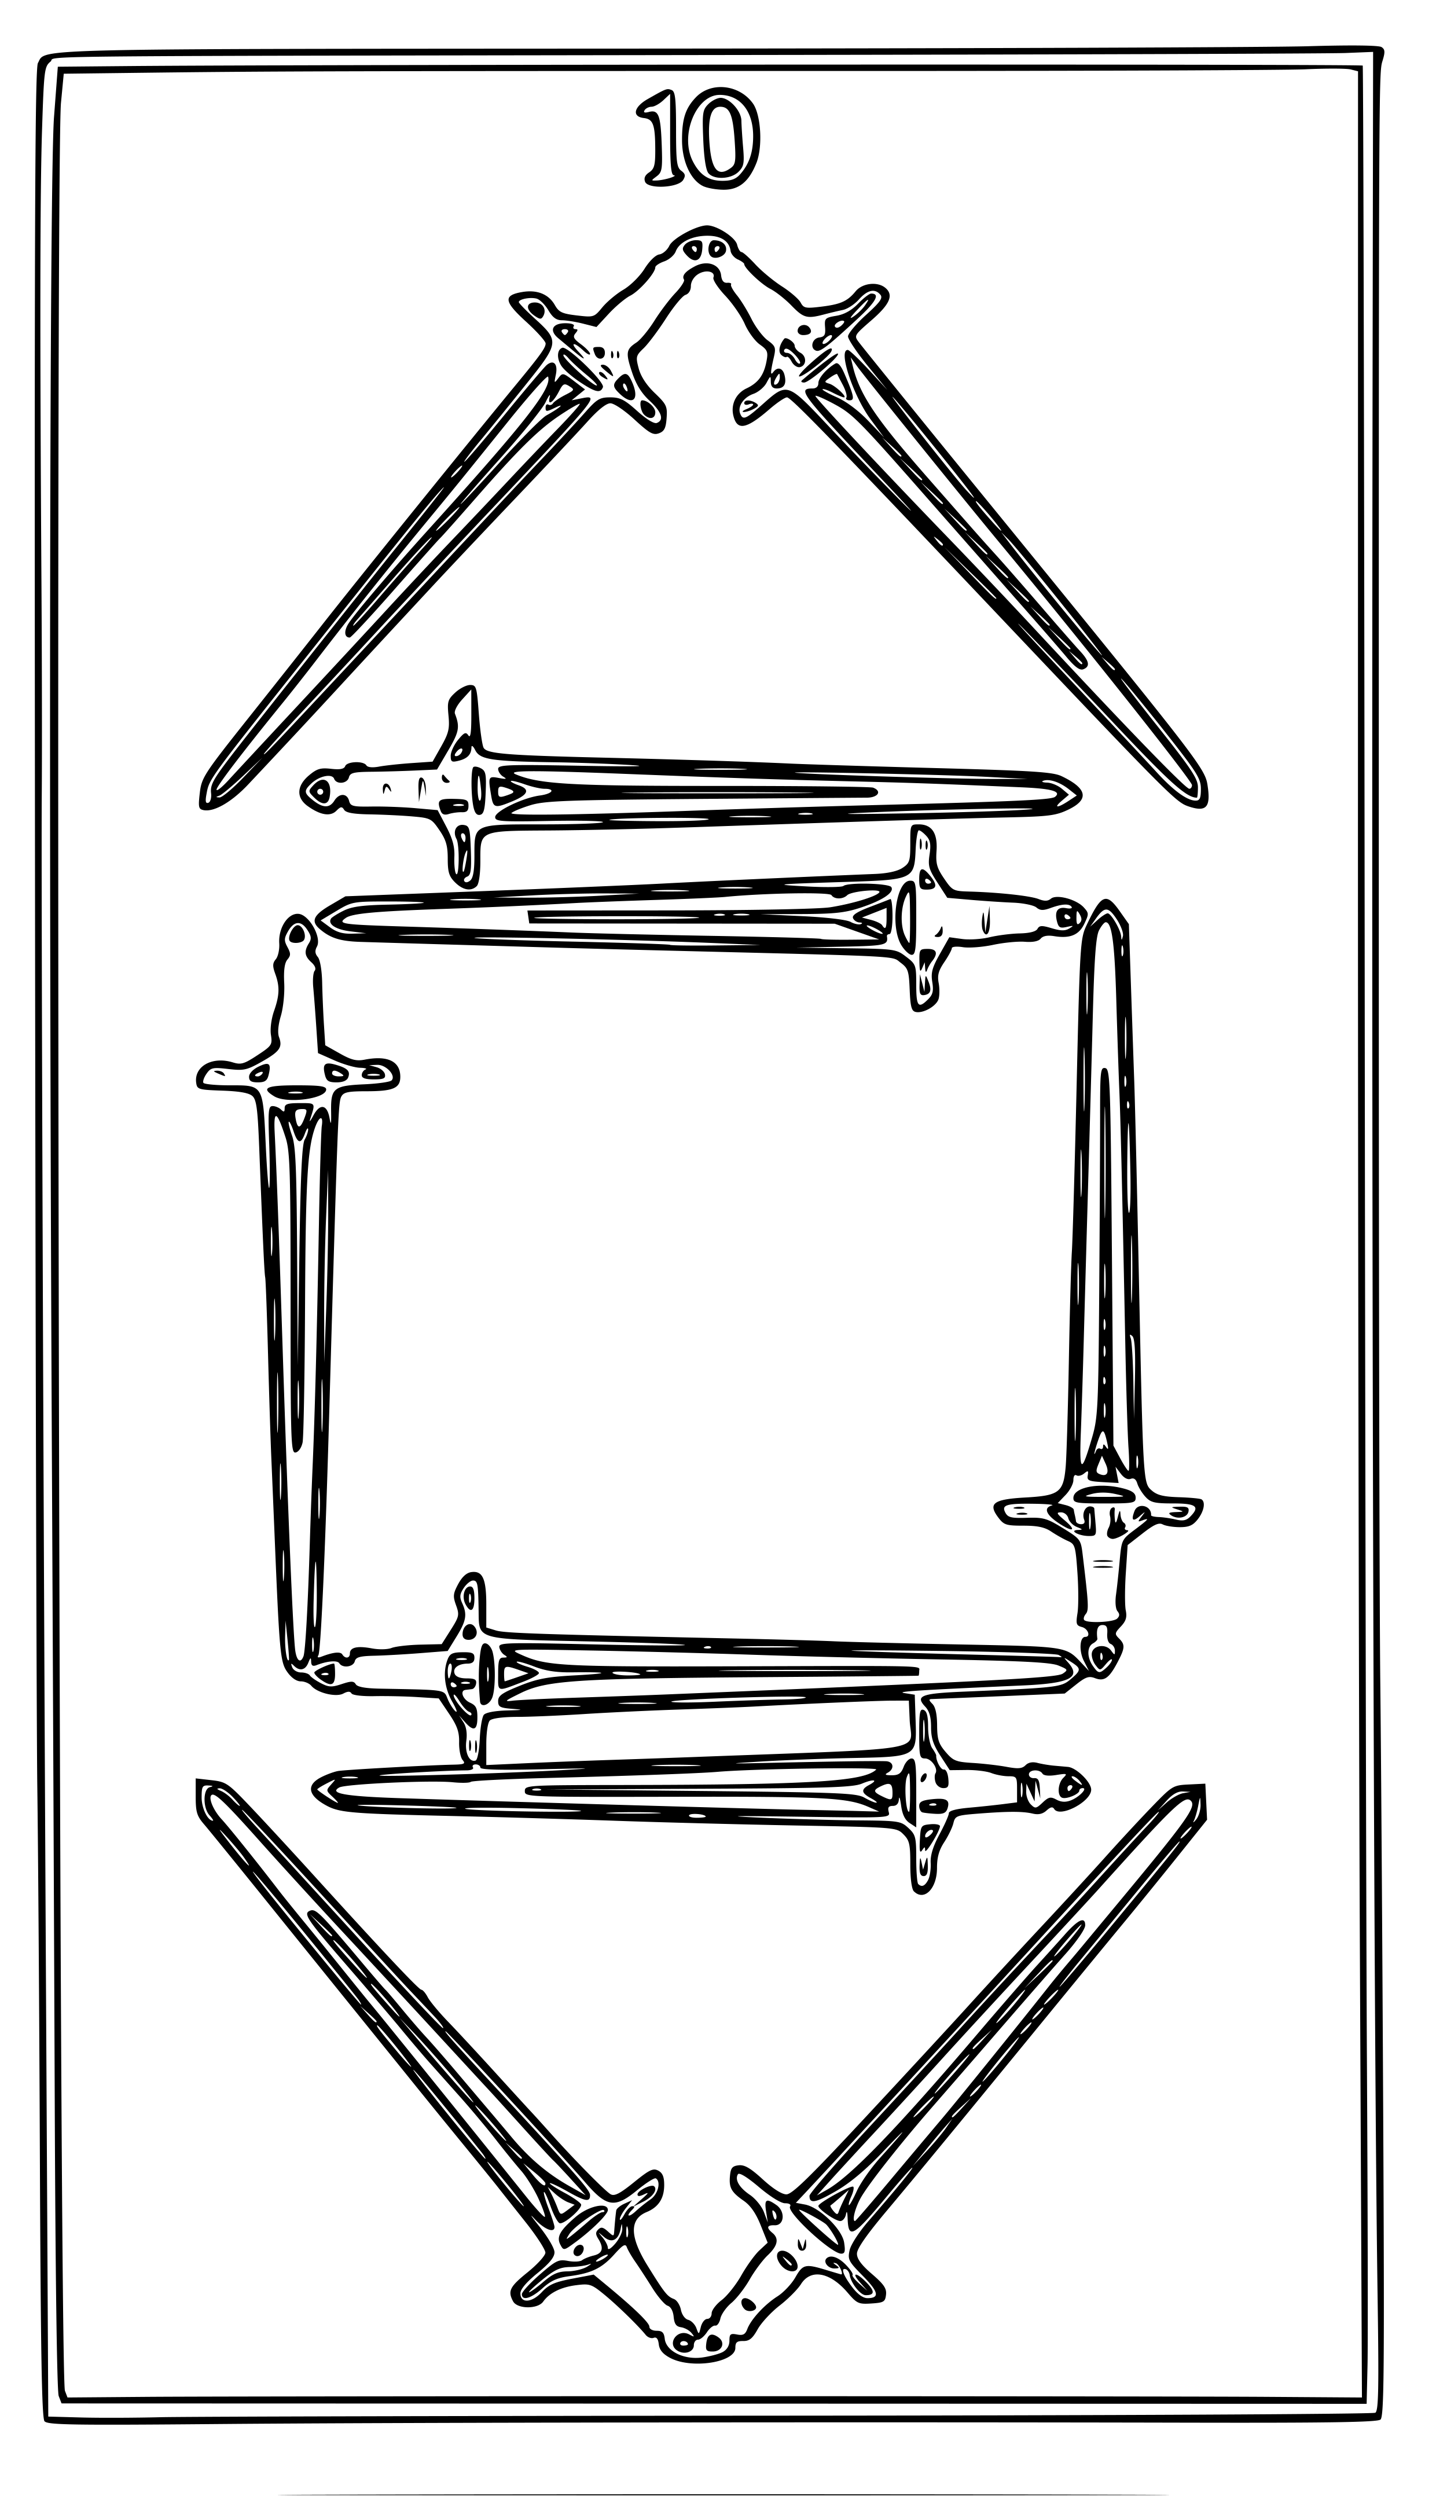 <svg xmlns="http://www.w3.org/2000/svg" width="488" height="843" viewBox="0 0 488 843"><path d="M122.25 841.25c66.963-.142 176.537-.142 243.5 0s12.175.258-121.75.258-188.713-.116-121.75-.258zM15.01 816.512c-.905-1.09-1.287-22.958-1.56-89.228-.2-48.281-.589-104.209-.865-124.284-.276-20.075-.627-158.675-.78-308-.223-216.924-.026-271.948.98-273.727C15.623 16.26 5.252 16.507 218 16.389c109.725-.061 210.075-.419 223-.795 14.74-.43 24.037-.322 24.94.288 1.172.79 1.232 1.65.323 4.612-1.277 4.16-1.27 2.49-1.262 296.506.003 113.575.224 225.85.492 249.5.268 23.65.713 89.186.988 145.635.43 88.014.299 102.803-.922 103.816-1.067.886-17.434 1.146-65.242 1.038-116.725-.264-268.1-.05-326.463.461-49.45.433-57.817.3-58.844-.938zM266 814.628c108.075-.07 197.098-.514 197.828-.985 1.083-.7 1.223-7.997.761-39.5-1.39-94.705-2.116-384.852-1.661-663.143l.153-93.5-9.29.375c-5.11.206-87.816.493-183.791.638-273.19.412-250.437.21-252.954 2.248-2.064 1.672-2.21 2.828-2.86 22.75-.692 21.166-.753 67.613-.203 153.989.165 25.85.21 57.575.1 70.5-.217 25.599.553 241.549 1.445 405.5.309 56.65.604 111.648.657 122.219l.096 19.218 11.11.305c6.11.168 18.084.127 26.609-.09 8.525-.218 103.925-.453 212-.524zM19.797 808c-.585-1.518-1.11-40.601-1.337-99.5-.205-53.35-.638-151.225-.961-217.5-1.06-217.015-.718-432.532.716-451.5l1.285-17 23.5-.215c62.111-.57 416.238-.708 416.575-.164.211.342.506 132.417.655 293.5.148 161.084.495 332.479.77 380.879.275 48.4.364 93.881.197 101.07l-.303 13.069-220.067-.07-220.066-.069zm215.703.061c86.9-.002 172.808.097 190.907.218l32.907.221-.684-148.5c-.376-81.675-.673-258.18-.66-392.232l.025-243.731-2.491-.625c-1.37-.344-8.232-.365-15.248-.047s-74.181.574-149.256.57c-164.704-.012-198.233.066-238.5.553l-31 .375-.934 9.819c-1.896 19.948-.603 766.467 1.337 771.557l.862 2.261 27.367-.218c15.053-.12 98.468-.219 185.368-.22zm-9.516-12.922c-2.448-1.308-3.58-2.67-3.808-4.579-.222-1.863-.77-2.546-1.743-2.173-.78.3-1.984-.151-2.676-1.002-2.632-3.236-9.618-10.032-14.01-13.628-4.267-3.494-4.892-3.702-9.409-3.13-5.163.654-9.025 2.574-11.145 5.543-1.856 2.6-8.749 2.529-10.158-.104-1.855-3.467-1.122-4.93 4.896-9.784 3.262-2.63 5.962-5.6 6-6.602.038-1-2.969-5.643-6.681-10.316-3.712-4.673-7.872-9.93-9.243-11.68-1.371-1.751-6.547-8.134-11.501-14.184a3884.17 3884.17 0 0 1-15.007-18.441c-3.3-4.093-12.074-14.957-19.499-24.141-7.425-9.185-21.79-26.987-31.923-39.559-10.132-12.572-19.695-24.337-21.25-26.144-2.435-2.83-2.827-4.13-2.827-9.39v-6.104l5.25.597c5.022.571 5.597.962 13.25 9.01 4.4 4.626 13.85 14.86 21 22.743C128.543 657.473 141.264 671 142.11 671c.454 0 1.422 1.137 2.15 2.526.728 1.39 3.812 5.102 6.854 8.25 3.041 3.148 10.223 10.887 15.958 17.197 5.735 6.31 11.103 12.183 11.928 13.051.825.868 3.69 4.03 6.367 7.027 8.226 9.211 18.832 19.985 20.609 20.936 1.29.69 3.14-.27 7.848-4.08 5.23-4.233 6.464-4.823 8.168-3.911 1.461.782 2.008 2.093 2.008 4.817 0 4.537-1.914 7.495-5.927 9.157-5.824 2.412-5.73 8.316.287 18.03 5.723 9.24 6.68 10.451 8.91 11.288.974.366 2.035 1.986 2.358 3.6.343 1.715 1.372 3.14 2.477 3.43 1.04.271 2.27 1.522 2.736 2.78.843 2.28.847 2.28 1.521-.406.372-1.48 1.343-2.692 2.157-2.692.815 0 1.481-.847 1.481-1.881 0-1.035 1.522-3.043 3.383-4.462 1.86-1.419 4.847-5.174 6.636-8.344 1.79-3.17 4.518-6.947 6.065-8.392l2.812-2.627-2.36-5.897c-1.605-4.014-3.424-6.637-5.695-8.214-4.215-2.928-5.041-4.43-4.653-8.455.255-2.638.79-3.283 2.923-3.531 1.973-.229 3.964.933 8.14 4.75 3.477 3.177 6.435 5.053 7.967 5.053 1.9 0 7.733-5.684 26.425-25.75 13.193-14.162 28.882-31.15 34.865-37.75 5.982-6.6 16.978-18.529 24.435-26.509 7.456-7.98 17.382-18.778 22.057-23.995 4.675-5.218 11.65-12.741 15.5-16.719 6.868-7.096 7.103-7.238 12.5-7.505l5.5-.272.293 6.082.294 6.082-9.95 12.418c-5.473 6.83-13.705 16.953-18.294 22.495-4.588 5.543-15.68 19.043-24.646 30-30.383 37.129-45.007 54.888-55.11 66.923-6.857 8.168-10.075 12.798-10.08 14.5-.004 1.767 1.476 3.776 5.05 6.854 4.05 3.487 4.995 4.88 4.75 7-.277 2.384-.765 2.676-4.936 2.946-4.317.28-4.861.03-8.053-3.7-5.898-6.89-12.379-8.069-15.673-2.85-1.128 1.788-4.378 5.05-7.223 7.25-2.844 2.2-6.176 5.8-7.403 8-1.743 3.123-2.811 3.991-4.875 3.96-2.117-.031-2.644.428-2.644 2.302 0 4.948-14.818 7.221-22.016 3.377zm17.766-1.982c1.435-.783 2.25-2.162 2.25-3.809 0-2.233.347-2.515 2.572-2.09 2.02.387 2.764-.01 3.463-1.85 1.258-3.309 5.82-8.25 10.18-11.024 2.042-1.3 4.742-4.165 6-6.366 2.547-4.46 3.357-4.658 10.376-2.529 2.7.82 4.982 1.494 5.07 1.5.948.064-.7-3.478-1.748-3.76-1.105-.298-1.086-.15.087.68 1.251.885 1.145 1.063-.643 1.076-2.095.015-3.809-2.2-2.621-3.387 1.345-1.345 4.046-.435 6.59 2.221 1.487 1.551 2.473 3.05 2.192 3.33-.28.28.726 1.599 2.236 2.93l2.746 2.421-2.424-2.75c-3.195-3.624-1.23-3.563 2.25.07 2.77 2.89 2.653 4.18-.378 4.18-1.775 0-4.988-4.066-5.393-6.825-.126-.861-.717-1.729-1.312-1.927-1.812-.604-.85 2.09 2.15 6.024 1.845 2.417 3.66 3.728 5.167 3.728 4.195 0 3.76-2.114-1.545-7.485-4.83-4.89-5.168-5.542-4.49-8.652.418-1.923 3.15-6.147 6.375-9.863 9.46-10.896 15.28-18 14.751-18-.277 0-3.964 4.162-8.194 9.25-11.73 14.108-13.331 15.043-13.593 7.941-.086-2.326-.297-2.859-.57-1.441-.238 1.237-1.095 2.25-1.904 2.25-1.634 0-7.39-3.967-7.39-5.093 0-1.036 11.095-7.145 11.764-6.477.308.309.02 1.747-.639 3.195-.66 1.448-1.037 2.797-.837 2.996.2.2 1.39-1.91 2.646-4.69 1.256-2.778 4.799-7.837 7.873-11.242 9.624-10.657 10.047-11.57.941-2.03-5.862 6.142-11.092 10.52-15.841 13.258-6.971 4.019-8.907 4.356-8.907 1.55 0-.777 8.887-10.996 19.75-22.708 10.862-11.711 24.458-26.46 30.211-32.776 10.532-11.56 18.502-20.16 31.494-33.983 3.877-4.125 11.743-12.675 17.48-19 5.737-6.325 12.47-13.637 14.96-16.25 2.492-2.612 4.24-4.75 3.886-4.75-.579 0-13.788 14.188-56.33 60.5-14.297 15.563-57.659 62.448-63 68.117l-3.048 3.236 3.08.578c4.879.915 12.497 8.316 13.196 12.819.46 2.963.26 3.75-.958 3.75-3.332 0-18.483-13.958-17.274-15.914.41-.664-.244-1.086-1.684-1.086-1.398 0-4.97-2.213-8.786-5.442-4.03-3.412-6.685-5.031-7.112-4.34-1.128 1.826.435 4.511 4.054 6.965 1.88 1.274 4.004 3.892 4.72 5.817l1.302 3.5-.582-3.75c-.64-4.124.05-4.552 3.476-2.153 3.104 2.174 2.695 6.94-.585 6.824-2.611-.093-2.875.815-.75 2.579 2.312 1.919 1.797 4.345-1.607 7.563-1.708 1.615-4.447 5.292-6.086 8.17-1.639 2.88-4.403 6.425-6.143 7.88-1.74 1.456-3.414 3.826-3.72 5.267-.305 1.44-1.084 2.51-1.73 2.376-.647-.134-1.911.879-2.81 2.25-.899 1.372-2.257 2.494-3.019 2.494s-1.385.848-1.385 1.883c0 2.19-2.98 3.267-5.358 1.937-4.016-2.248-.239-7.74 3.832-5.571 1.79.953 1.873.892.703-.525-.727-.882-2.302-1.743-3.5-1.914-1.636-.233-2.254-1.105-2.487-3.512-.19-1.974-.976-3.413-2.05-3.753-.957-.304-3.292-3.031-5.19-6.06-1.897-3.03-4.464-6.966-5.703-8.747-1.239-1.78-2.517-3.981-2.84-4.89-.476-1.334-1.294-.872-4.248 2.403-4.218 4.674-7.68 6.351-15.155 7.343-4.054.538-6.22 1.51-9.039 4.057-3.83 3.46-6.965 4.36-6.965 1.999 0-.743 2.718-3.714 6.04-6.604 5.528-4.807 6.34-5.197 9.576-4.59 1.945.365 4.064.248 4.71-.259.646-.506 2.412-1.217 3.924-1.578 2.972-.71 3.46-2.508 1.525-5.608-.953-1.526-.959-2.227-.024-3.162.936-.936 1.65-.796 3.225.63 1.964 1.777 2.028 1.775 2.166-.074.218-2.94.499-5.794.687-6.994.094-.6 1.335-1.62 2.758-2.269l2.587-1.178-2.087 2.653c-1.148 1.459-2.069 3.155-2.047 3.768.022.613.711-.122 1.532-1.635.82-1.512 2.018-2.75 2.66-2.75.873 0 .865.303-.032 1.2-2.26 2.26-1.203 2.712 1.178.505 1.309-1.213 3.559-3.013 5-4.002 2.54-1.74 3.615-5.971 1.802-7.092-.452-.279-3.26 1.495-6.243 3.941-7.646 6.272-10.31 5.849-17.762-2.818-7.28-8.469-46.351-50.734-46.899-50.734-.576 0 2.45 3.387 18.759 21 25.963 28.04 29.953 32.602 29.959 34.25.009 2.46-1.538 2.198-7.764-1.316-2.988-1.686-5.598-2.9-5.8-2.698-.202.203 2.092 1.695 5.098 3.316 3.006 1.621 5.467 3.4 5.468 3.951.006 1.654-5.933 6.736-7.263 6.215-.678-.265-2.054-2.827-3.057-5.693-1.003-2.866-2.005-5.03-2.226-4.808-.222.221.487 2.743 1.574 5.603 1.087 2.86 1.976 5.647 1.976 6.19 0 2.2-3.49.77-6.737-2.76-1.898-2.063-1.158-.898 1.644 2.587 2.892 3.6 5.093 7.357 5.093 8.696 0 1.66-1.7 3.742-5.75 7.041-3.72 3.03-5.75 5.433-5.75 6.805 0 3.448 3.828 3.232 7.229-.407 2.378-2.545 4.315-3.403 10.216-4.528l7.28-1.387 4.497 3.722c9.252 7.658 14.278 12.536 14.278 13.858 0 .777 1.046 1.363 2.434 1.363 1.905 0 2.502.592 2.75 2.725.482 4.15 6.387 7.105 12.565 6.289 2.613-.346 5.764-1.181 7.001-1.857zm-5.566-2.83c.374-3.163 1.735-3.838 4.16-2.064 2.407 1.76 1.138 4.737-2.017 4.737-2.078 0-2.41-.414-2.143-2.673zm12.938-11.605c-1.523-1.523-1.418-3.722.178-3.722 1.383 0 3.7 1.937 3.7 3.093 0 1.305-2.755 1.752-3.878.629zm12.533-14.55c-2.216-2.45-2.116-5.172.19-5.172 2.23 0 5.155 3.023 5.155 5.329 0 2.238-3.264 2.142-5.345-.158zm3.345-.55c0-.207-.787-.995-1.75-1.75-1.586-1.243-1.621-1.208-.378.378 1.307 1.666 2.128 2.195 2.128 1.372zm-73.244-3.199c-1.012-1.013.342-3.423 1.924-3.423.832 0 1.327.722 1.143 1.667-.347 1.79-2.055 2.768-3.067 1.756zm-4.747-3.406c-1.411-2.637-.209-4.834 5.159-9.429 4.342-3.716 10.832-5.09 10.832-2.29 0 1.442-5.525 6.881-11.206 11.03-3.64 2.658-3.724 2.67-4.785.69zm9.244-7.74c2.064-1.803 4.276-3.277 4.917-3.277.64 0 .866-.297.503-.66-.888-.888-10.055 5.44-11.693 8.07-1.223 1.964-1.186 2.001.61.616 1.05-.81 3.599-2.948 5.663-4.75zm70.817 7.473c.067-2.133.112-2.146.865-.25l.795 2 .52-2c.472-1.824.528-1.802.634.25.071 1.385-.46 2.25-1.384 2.25-.91 0-1.472-.885-1.43-2.25zm-52.57-15.221c2.276-1.999 2.457-2.372.75-1.547-1.56.755-2.25.765-2.25.032 0-1.286 4.76-3.587 5.628-2.72 1.202 1.203-.565 3.621-3.827 5.235l-3.301 1.634 3-2.634zm15.5 49.03c0-1.055-1.92-1.499-2.49-.575-.345.559.073 1.016.931 1.016.857 0 1.559-.198 1.559-.441zM183.271 769.5c3.191-2.731 4.983-3.508 8.159-3.535 2.239-.02 5.195-.726 6.57-1.57 1.477-.906 1.682-1.216.5-.758-1.1.426-3.893.811-6.206.856-3.39.066-5.21.899-9.385 4.294-2.848 2.317-4.852 4.213-4.453 4.213.4 0 2.566-1.575 4.815-3.5zM205 760.43c0-.275-.9-.019-2 .57s-2 1.295-2 1.57c0 .275.9.019 2-.57s2-1.295 2-1.57zm4.864-8.836c-.132-2.034-.148-2.032-.56.083-.736 3.778-3.007 4.882-5.573 2.711-2.226-1.883-2.227-1.883-.481.19.963 1.144 1.75 2.719 1.751 3.5 0 .834 1.036.22 2.5-1.484 1.375-1.598 2.438-3.848 2.363-5zm71.443 2.33c-.994-1.693-2.257-3.445-2.807-3.894-1.677-1.37-8.718-5.148-8.999-4.829-.325.369 12.35 11.799 13.084 11.799.29 0-.285-1.385-1.278-3.077zm-69.614-2.655c-.254-.973-.478-.419-.498 1.231-.02 1.65.187 2.446.46 1.769.275-.677.292-2.027.038-3zm49.475-5.5c-.742-.743-.872-.352-.437 1.311.354 1.352.807 1.806 1.057 1.057.24-.722-.038-1.787-.62-2.369zm38.934-10.393a5016.272 5016.272 0 0 1 17.446-20.75c4.95-5.831 25.891-31.746 36.393-45.037 1.343-1.699 4.16-5.114 6.26-7.589a710.608 710.608 0 0 0 5.06-6.013c.681-.832 5.35-6.457 10.374-12.5 24.847-29.884 27.96-34.226 25.966-36.22-1.996-1.996-5.692 1.553-31.492 30.233-2.474 2.75-12.876 14-23.117 25-10.24 11-23.503 25.4-29.473 32-5.97 6.6-15.874 17.4-22.01 24-6.135 6.6-13.147 14.217-15.582 16.927l-4.427 4.927 3.416-1.927c8.044-4.538 23.73-20.797 51.084-52.947 7.425-8.727 16.2-18.827 19.5-22.445 3.3-3.618 7.62-8.406 9.598-10.641 4.525-5.11 6.91-6.19 6.88-3.113-.014 1.302-2.805 5.345-6.75 9.778-3.7 4.157-13.478 15.36-21.728 24.894a9387.822 9387.822 0 0 1-22.52 25.941c-11.44 13.09-22.505 27.15-24.863 31.591-1.853 3.488-2.799 7.515-1.765 7.515.193 0 5.48-6.131 11.75-13.624zm-118.507 6.051c-1.435-3.135-4.069-7.367-5.852-9.403-1.784-2.036-5.649-6.795-8.59-10.576-2.94-3.78-8.34-10.234-12-14.34l-10.285-11.536c-1.998-2.24-6.273-7.274-9.5-11.187-3.227-3.914-11.341-13.432-18.03-21.152-14.008-16.167-15.212-17.96-12.701-18.924 1.862-.714 3.511.936 17.173 17.191 4.16 4.95 7.841 9.225 8.18 9.5.339.275 2.901 3.271 5.694 6.659 2.792 3.387 6.487 7.662 8.21 9.5 1.722 1.837 6.551 7.391 10.732 12.341 4.18 4.95 8.787 10.393 10.237 12.096 1.45 1.703 4.881 5.778 7.624 9.055 6.026 7.202 12.155 12.398 19.513 16.544l5.5 3.099-4.908-5.397c-2.7-2.968-5.419-5.847-6.042-6.397-.623-.55-5.389-5.715-10.591-11.477-5.203-5.762-10.134-11.196-10.959-12.074-.825-.88-8.475-9.171-17-18.427s-22.925-24.81-32-34.565c-9.075-9.755-21.9-23.792-28.5-31.194-11.769-13.198-15.171-16.425-16.217-15.379-1.037 1.037.728 5.177 3.46 8.116 2.46 2.646 12.045 14.589 19.257 23.993 1.375 1.793 5.044 6.353 8.153 10.133 3.109 3.78 9.09 11.149 13.292 16.374s8.395 10.4 9.317 11.5c3.938 4.693 34.817 42.936 52.704 65.272 3.203 4 6.03 7.066 6.281 6.814.252-.252-.716-3.023-2.152-6.159zm10.052 1.263c-1.18-.446-3.22-1.796-4.532-3l-2.386-2.19 1.134 2.183c.625 1.2 1.583 3.36 2.13 4.8.982 2.581 1.03 2.593 3.398.818l2.402-1.801zm93.117-1.19l1.49-3-2.877 2.5c-1.582 1.375-3.054 2.602-3.27 2.726-.215.124.218.96.964 1.86 1.076 1.296 1.443 1.352 1.78.274.233-.748 1.094-2.71 1.913-4.36zM171 736.5c-3.37-4.125-6.353-7.5-6.628-7.5-.275 0 2.257 3.375 5.628 7.5 3.37 4.125 6.353 7.5 6.628 7.5.275 0-2.257-3.375-5.628-7.5zm12.928-.25c-.04-.412-1.727-2.1-3.75-3.75l-3.678-3 3 3.678c2.858 3.503 4.585 4.702 4.428 3.072zm135.188-18.75l2.05-3-2.333 2.63c-1.283 1.448-4.291 5.048-6.684 8l-4.352 5.37 4.635-5c2.548-2.75 5.556-6.35 6.684-8zm-156.793 8.222C149.81 710.086 139.82 698 139.41 698c-.281 0 4.95 6.75 11.623 15 6.674 8.25 12.354 15 12.623 15 .27 0-.331-1.025-1.333-2.278zM176 727.674c0-.179-1.238-1.416-2.75-2.75l-2.75-2.424 2.424 2.75c2.266 2.57 3.076 3.209 3.076 2.424zM166 716c-2.859-3.3-5.423-6-5.698-6-.275 0 1.84 2.7 4.698 6 2.859 3.3 5.423 6 5.698 6 .275 0-1.84-2.7-4.698-6zm146-5.5c1.866-1.925 3.167-3.5 2.892-3.5-.275 0-2.026 1.575-3.892 3.5s-3.167 3.5-2.892 3.5c.275 0 2.026-1.575 3.892-3.5zm12.563.25l2.937-3.25-3.25 2.937c-3.03 2.738-3.71 3.563-2.937 3.563.172 0 1.635-1.462 3.25-3.25zm-172.255-10.911c-4.294-5.039-10-11.452-12.679-14.25l-4.87-5.089 5.07 6c10.632 12.58 19.371 22.5 19.82 22.5.257 0-3.047-4.123-7.341-9.161zM329.5 705c.995-1.1 1.585-2 1.31-2-.275 0-1.315.9-2.31 2-.995 1.1-1.585 2-1.31 2 .275 0 1.315-.9 2.31-2zm-7.409-6.25c3.51-3.987 5.59-6.623 4.62-5.856-2.104 1.664-12.106 13.106-11.456 13.106.25 0 3.326-3.263 6.836-7.25zM338 694.5c3.37-4.125 5.903-7.5 5.628-7.5-.275 0-3.257 3.375-6.628 7.5-3.37 4.125-5.903 7.5-5.628 7.5.275 0 3.257-3.375 6.628-7.5zM133.43 690c-3.11-3.85-5.885-7-6.165-7-.593 0 .577 1.554 6.59 8.75 2.414 2.888 4.578 5.25 4.81 5.25.231 0-2.124-3.15-5.235-7zm198.133-2.25l2.937-3.25-3.25 2.937c-3.03 2.738-3.71 3.563-2.937 3.563.172 0 1.635-1.462 3.25-3.25zM346.5 684c.995-1.1 1.585-2 1.31-2-.275 0-1.315.9-2.31 2-.995 1.1-1.585 2-1.31 2 .275 0 1.315-.9 2.31-2zm-200.23-4.25a2469.706 2469.706 0 0 0-8.251-8.75c-2.348-2.475-15.69-16.963-29.65-32.195-13.96-15.232-25.941-28.027-26.625-28.433-.684-.406 1.681 2.428 5.256 6.298s18.875 20.575 34 37.123 27.895 30.114 28.377 30.147c.483.033-.915-1.853-3.106-4.19zm195.854-3.898c2.234-2.669 3.84-4.852 3.568-4.852-.272 0-2.9 2.813-5.841 6.25-2.941 3.438-4.547 5.62-3.568 4.852.978-.769 3.607-3.581 5.84-6.25zM127 681.674c0-.179-1.238-1.416-2.75-2.75l-2.75-2.424 2.424 2.75c2.266 2.57 3.076 3.209 3.076 2.424zM350.5 679c.995-1.1 1.585-2 1.31-2-.275 0-1.315.9-2.31 2-.995 1.1-1.585 2-1.31 2 .275 0 1.315-.9 2.31-2zm-220.044-4.5c-2.584-3.025-4.948-5.5-5.252-5.5-.52 0 .818 1.643 6.716 8.25 4.468 5.006 3.32 2.85-1.464-2.75zm-9.65-.301c-.718-.99-8.056-10.07-16.306-20.178-15.425-18.899-23.595-28.37-16.827-19.51C93.42 642.036 121.307 676 121.738 676c.207 0-.213-.81-.931-1.801zM355 673.5c1.292-1.375 2.124-2.5 1.849-2.5-.275 0-1.557 1.125-2.849 2.5-1.292 1.375-2.124 2.5-1.849 2.5.275 0 1.557-1.125 2.849-2.5zm0-12.208c0-.751-.898.043-5.042 4.458l-4.458 4.75 4.75-4.458c2.612-2.452 4.75-4.59 4.75-4.75zm19.191-11.042c21.03-25.376 24.152-29.25 23.577-29.25-.26 0-6.117 6.862-13.016 15.25a13615.435 13615.435 0 0 1-20.197 24.5c-4.21 5.088-7.446 9.25-7.193 9.25.254 0 7.827-8.887 16.83-19.75zm-255.195 10.745c-2.861-3.302-5.718-6.297-6.349-6.654-1.097-.622 1.385 2.377 7.787 9.409 5.086 5.587 4.021 3.547-1.438-2.755zm242.007-6.998c2.3-2.748 3.971-4.997 3.712-4.997-.26 0-2.664 2.57-5.344 5.71-2.679 3.14-4.35 5.388-3.712 4.996.638-.392 3.043-2.96 5.344-5.709zM112 652.697c0-.168-1.688-1.855-3.75-3.75l-3.75-3.447 3.446 3.75c3.208 3.49 4.054 4.21 4.054 3.446zM82.177 626.25c-1.078-1.512-3.828-4.775-6.112-7.25-2.96-3.208-2.525-2.419 1.519 2.75 5.538 7.08 8.495 9.977 4.593 4.5zM400.5 618c.995-1.1 1.585-2 1.31-2-.275 0-1.315.9-2.31 2-.995 1.1-1.585 2-1.31 2 .275 0 1.315-.9 2.31-2zm4.385-9.441c-.114-3.043-.119-3.04-.807.475-.381 1.944-1.038 4.194-1.46 5-.421.806-.058.592.808-.475.866-1.068 1.522-3.318 1.459-5zm-334.23 3.612c-2.278-2.517-2.214-8.878.095-9.482 1.317-.344 1.193-.486-.5-.573-1.992-.103-2.25.362-2.25 4.055 0 3.614 2.051 7.829 3.81 7.829.275 0-.245-.823-1.155-1.829zM399 604.721l2.5-.449-2.563-.136c-1.731-.092-3.516.919-5.5 3.114l-2.937 3.25 3-2.665c1.65-1.466 4.125-2.867 5.5-3.114zM78.5 606c-1.58-1.65-3.577-2.971-4.437-2.937-1.107.045-.979.303.437.882 1.1.45 2.857 1.772 3.905 2.937 1.048 1.165 2.144 2.118 2.437 2.118.293 0-.761-1.35-2.342-3zm229.7 31.8c-.73-.73-1.2-4.277-1.2-9.045 0-6.888-.285-8.131-2.335-10.181-2.328-2.328-2.44-2.337-36.25-2.97-18.653-.349-46.065-1.065-60.915-1.593-14.85-.527-38.475-1.223-52.5-1.547-38.133-.88-40.718-1.109-45.717-4.039-5.478-3.21-5.859-6.556-1.033-9.06 1.788-.927 4.375-1.884 5.75-2.127 2.442-.43 30.185-1.962 38.872-2.146 3.775-.08 4.202-.298 3.124-1.597-.687-.828-1.21-3.508-1.16-5.955.07-3.512-.644-5.54-3.388-9.617l-3.477-5.167-7.235-.455c-3.98-.251-10.454-.392-14.386-.313-4.15.083-7.428-.305-7.811-.925-.466-.753-1.276-.74-2.747.048-2.468 1.32-8.803-.214-10.796-2.616-.682-.822-2.28-1.495-3.55-1.495-1.449 0-3.145-1.173-4.55-3.145-2.378-3.34-2.652-6.31-4.324-46.855-.33-7.975-.812-19.45-1.074-25.5-.26-6.05-.76-21.8-1.109-35-.348-13.2-.774-24.77-.946-25.71-.303-1.655-.739-11.095-2.031-43.978-.506-12.882-.917-15.959-2.294-17.206-1.156-1.045-4.316-1.61-10.148-1.812-7.984-.277-8.489-.426-8.797-2.602-.793-5.591 5.386-9.06 12.337-6.927 2.771.85 3.79.555 8.285-2.398 4.856-3.19 5.097-3.551 4.58-6.867-.313-2.017.121-5.407 1.026-8 1.888-5.41 1.984-8.293.422-12.613-.947-2.618-.907-3.581.205-4.92.76-.917 1.276-3.309 1.147-5.317-.342-5.313 3.012-10.377 6.6-9.964 3.552.41 7.75 7.965 6.118 11.014-.75 1.401-.672 2.364.288 3.524.778.942 1.381 4.5 1.47 8.686.084 3.9.353 10.24.598 14.09l.445 7 4.903 2.762c3.904 2.2 5.616 2.623 8.403 2.08 7.73-1.507 12 .55 12 5.778 0 3.848-2.41 4.88-11.4 4.88-6.173 0-7.7.318-8.475 1.766-1.055 1.972-1.19 5.498-4.15 108.734-1.313 45.78-2.79 78.391-3.61 79.72-.46.742-.1.892 1.064.446 3.93-1.509 6.389-1.77 7.02-.747.95 1.536 2.551 1.34 2.551-.312 0-2.061 2.465-2.646 7.325-1.739 2.472.462 5.359.405 6.747-.134 1.336-.518 5.682-1.019 9.66-1.113l7.23-.17 3.052-4.813c2.838-4.474 2.964-5.056 1.795-8.289-1.101-3.046-1.013-3.932.717-7.163 1.297-2.422 2.812-3.804 4.418-4.03 3.792-.536 5.056 2.204 5.056 10.958v7.73l3.25.992c2.996.913 14.164 1.288 81.25 2.727 13.2.283 27.92.698 32.71.923 4.79.225 23.915.707 42.5 1.071 36.373.713 35.72.613 41.097 6.331l2.455 2.612-1.712-3.358c-1.718-3.369-1.443-8.142.469-8.142 1.913 0 .948-2.775-1.156-3.326-1.89-.494-2.062-1.03-1.482-4.653.36-2.251.351-8.403-.019-13.671-.637-9.062-.813-9.639-3.268-10.717-1.426-.627-3.926-2.039-5.554-3.137-2.196-1.48-4.62-1.996-9.381-1.996-5.858 0-6.604-.244-8.512-2.786-3.527-4.699-1.596-6.122 9.107-6.714 11.46-.633 12.892-1.718 13.643-10.342.296-3.387.778-19.433 1.073-35.658.295-16.225.754-32.875 1.02-37 .265-4.125.992-29.508 1.614-56.406 1.085-46.856 1.223-49.098 3.302-53.5 5.007-10.6 6.655-11.298 11.258-4.769l3.048 4.325.674 19.925c.37 10.959.887 26 1.149 33.425.261 7.425.935 35.775 1.497 63 1.49 72.1 1.487 72.062 4.343 74.588 1.83 1.619 3.894 2.138 9.184 2.31 3.752.12 7.187.445 7.632.72 1.447.894.856 4.053-1.264 6.747-1.62 2.06-2.942 2.635-6.065 2.635-2.197 0-4.77-.416-5.719-.923-1.318-.706-2.92.008-6.785 3.018l-5.059 3.942-.623 9.488c-.343 5.219-.35 10.855-.016 12.525.465 2.323.077 3.602-1.65 5.44-2.085 2.219-2.134 2.53-.634 4.028 2.113 2.114 2.05 3.199-.464 7.997-2.826 5.392-4.508 6.589-7.608 5.41-2.073-.788-3.136-.434-6.359 2.118l-3.869 3.065-21.788.912c-11.983.502-22.383.927-23.11.946-.994.026-.932.423.25 1.605 1.048 1.048 1.586 3.466 1.613 7.25.034 4.758.5 6.217 2.876 8.993 2.56 2.992 3.453 3.351 9.209 3.705 3.506.216 8.601.804 11.324 1.308 3.918.726 5.253.613 6.408-.542.957-.957 2.348-1.226 4.05-.784 1.426.37 3.942.791 5.592.935 1.65.144 3.753.33 4.673.413 2.837.256 7.827 5.147 7.827 7.672 0 4.063-10.58 9.587-12.478 6.515-.52-.842-1.239-.697-2.586.522-1.293 1.17-2.72 1.488-4.65 1.036-3.368-.79-8.276-.786-18.454.014-7.254.57-7.703.745-8.31 3.247-.354 1.455-1.741 4.323-3.083 6.374-1.766 2.7-2.439 5.113-2.439 8.75 0 6.93-4.34 11.282-7.8 7.821zm4.805-3.809c.591-1.105.983-3.692.87-5.75-.14-2.58.778-5.569 2.96-9.632 1.741-3.24 3.165-6.451 3.165-7.137 0-.812 2.352-1.458 6.75-1.855 3.712-.334 8.887-.88 11.5-1.213l4.75-.605v-4.4c0-4.2-.133-4.399-2.935-4.399-1.614 0-4.202-.49-5.75-1.088-1.548-.599-5.334-1.06-8.413-1.025l-5.598.063-3.152-4.865c-2.422-3.737-3.152-5.976-3.152-9.66 0-3.382-.576-5.41-1.954-6.876-3.429-3.65-1.401-4.47 12.501-5.06 32.171-1.362 33.303-1.492 36.494-4.177 3.645-3.067 3.665-3.627.209-5.852-2.723-1.752-2.733-1.75-1 .214 4.452 5.046.576 7.004-15.25 7.704-35.05 1.55-43.2 2.074-40 2.574l3.5.548.287 8.648c.41 12.31.476 12.27-21.364 12.704-9.308.184-22.998.706-30.423 1.16-12.683.773-12.35.798 5.5.404 20.036-.442 32.512-.61 36.25-.49 2.593.085 3.021 2.543.672 3.858-1.196.669-.87.883 1.344.883 2.29 0 3.153-.613 3.99-2.834.589-1.558 1.784-2.833 2.657-2.833 1.358 0 1.587 1.675 1.587 11.622v11.622l-2.25-1.486c-1.543-1.02-2.439-2.865-2.85-5.872-.33-2.412-.667-3.373-.75-2.136-.1 1.494-.79 2.25-2.056 2.25-1.426 0-1.772.514-1.374 2.036.528 2.02.318 2.032-29.844 1.608-23.578-.331-26.46-.255-12.876.34 9.625.421 24.072.823 32.104.891 14.032.12 14.708.221 17.25 2.577 2.43 2.252 2.646 3.096 2.646 10.334 0 4.334.3 8.18.667 8.547 1.16 1.16 2.229.73 3.338-1.342zm-2.869-4.908c.11-2.885.237-3.096.653-1.083l.516 2.5.748-2.5c.668-2.234.758-2.12.847 1.083.072 2.563-.327 3.584-1.4 3.584-1.08 0-1.462-1.005-1.364-3.584zm.092-8.583c.264-4.845.373-5.01 3.522-5.313 1.788-.173 3.25.119 3.25.648 0 1.638-4.974 9.756-5.003 8.165-.025-1.333-.14-1.333-1.035 0-.728 1.085-.931.116-.734-3.5zm4.363-3.243c-.694-.693-2.591.716-2.591 1.924 0 .664.574.588 1.524-.201.838-.696 1.318-1.47 1.067-1.723zm-3.548-6.09c-.574-.184-1.043-1.149-1.043-2.145 0-1.394.982-1.917 4.25-2.267 4.907-.526 6.208.227 5.305 3.07-.497 1.567-1.417 1.987-4.056 1.85-1.877-.096-3.882-.325-4.456-.508zm4.686-2.771c-.332-.332-1.195-.368-1.916-.08-.798.32-.561.557.604.605 1.054.043 1.644-.193 1.312-.525zm-.226-7.387c-.348-1.095-.357-2.436-.021-2.98.996-1.61-1.394-5.029-3.517-5.029-1.799 0-1.965-.717-1.965-8.469 0-7.116.24-8.376 1.5-7.893 1.066.41 1.5 2.073 1.5 5.746 0 2.844.622 6.059 1.382 7.143.76 1.085 1.368 2.198 1.353 2.473-.103 1.813 1.59 4.92 2.576 4.73.675-.13 1.325 1.176 1.502 3.02.26 2.686-.033 3.25-1.682 3.25-1.115 0-2.275-.88-2.628-1.991zm-3.778-20.241c-.223-1.797-.41-.568-.415 2.732-.006 3.3.176 4.77.405 3.268.228-1.503.232-4.203.01-6zm-1.087 18.732c.317-.825.964-1.5 1.438-1.5.473 0 .602.675.286 1.5-.317.825-.964 1.5-1.438 1.5-.473 0-.602-.675-.286-1.5zM238 612.617c0-.849-5.085-1.288-5.583-.483-.294.476.842.866 2.524.866s3.059-.173 3.059-.383zm-16.704-1.359c-3.963-.189-10.713-.19-15-.003-4.288.188-1.046.343 7.204.345 8.25 0 11.758-.153 7.796-.342zm-25.358-.601c-.241-.212-9.663-.613-20.938-.891-11.275-.279-19.375-.175-18 .23 2.523.744 39.75 1.375 38.938.66zM293 609.385c-7.219-3.17-14.63-3.564-65.25-3.462-50.224.101-50.75.082-50.75-1.91 0-1.975.613-2.014 32.75-2.06 63.849-.09 81.638-1.17 85.75-5.208.917-.9-41.08-.299-53.5.767-6.177.53-28.758 1.342-58 2.088-13.475.344-24.828.925-25.23 1.292-.401.367-3.101.429-6 .138-7.382-.742-36.25.58-38.352 1.756-3.623 2.027 2.098 3.013 21.082 3.63 40.85 1.33 118.242 3.556 136 3.913 6.6.132 14.925.32 18.5.417l6.5.176zm13.921-5.635c-.067-6.168-.232-6.83-1.104-4.437-.922 2.528-.339 11.687.744 11.687.242 0 .403-3.263.36-7.25zm-153.004 5.884c-.23-.201-9.192-.582-19.917-.847-10.725-.264-16.125-.18-12 .186 8.291.737 32.575 1.24 31.917.66zm202.368-2.75c1.58.847 3.068.932 4.794.276 2.846-1.082 5.838-4.16 4.043-4.16-.617 0-1.122.378-1.122.84 0 1.166-4.23 2.95-5.75 2.425-1.77-.611-1.551-4.82.35-6.721 1.465-1.466 1.266-1.546-2.375-.964-2.488.398-4.23.221-4.658-.472-.983-1.59-4.567-1.369-4.567.28 0 .765.787 1.327 1.75 1.25 1.33-.105 1.791.7 1.923 3.362l.173 3.5-.805-3-.804-3-.164 3.5-.163 3.5-1.374-3-1.374-3-.08 2.679c-.045 1.473.65 3.41 1.545 4.305 1.502 1.502 1.808 1.456 3.996-.6 2.043-1.919 2.686-2.057 4.662-1zm-244.161-.983c-2.187-2.038-2.2-2.16-.439-4.137 1.812-2.035 1.81-2.035-1.435-.375-1.787.914-3.25 1.832-3.25 2.038 0 .423 6.255 4.53 6.939 4.556.24.01-.576-.928-1.815-2.082zm181.626.527c-3.29-1.785-3.467-2.974-.664-4.474 3.332-1.783 1.57-2.126-2.4-.467-3.048 1.273-11.747 1.549-54.904 1.737l-51.282.224 52 .526c46.616.472 52.31.703 55 2.236 1.65.94 3.45 1.71 4 1.71.55 0-.237-.671-1.75-1.492zm7.25-1.761c0-3.19-.785-3.722-3.6-2.44-2.98 1.358-3.009 1.997-.15 3.413 3.37 1.669 3.75 1.57 3.75-.973zm43.707-2.905c-.239-1.244-.444-.462-.455 1.738-.01 2.2.185 3.218.435 2.262s.26-2.756.02-4zm-162.457 1.576c-.688-.278-1.813-.278-2.5 0-.688.277-.125.504 1.25.504s1.938-.227 1.25-.504zM361.5 603c.34-.55.141-1-.441-1s-1.059.45-1.059 1 .198 1 .441 1 .72-.45 1.059-1zm2.5-2.5c-.685-.825-1.726-1.5-2.314-1.5-.587 0-.195.66.873 1.468 2.508 1.898 2.998 1.908 1.441.032zm-243.75-1.206c-1.238-.238-3.263-.238-4.5 0-1.238.239-.225.434 2.25.434s3.487-.195 2.25-.434zm69.25-2.351c11.795-.667 10.732-.715-6.75-.303-14.301.336-20.75.157-20.75-.576 0-.585-.702-1.064-1.559-1.064s-1.28.45-.941 1c.355.575-.576 1.007-2.191 1.017-7.457.044-28.868 1.294-29.309 1.71-.596.563 41.65-.663 61.5-1.784zm45.25-1.685c-3.712-.192-9.787-.192-13.5 0-3.712.193-.675.35 6.75.35s10.463-.157 6.75-.35zM206 593.497c8.525-.28 21.575-.737 29-1.018 80.728-3.047 72.273-1.584 71.791-12.421l-.291-6.558-5.5.005c-5.065.005-29.024 1.025-47 2.002-4.125.224-15.375.67-25 .994-9.625.322-24.025 1.007-32 1.522-7.975.514-18.122.945-22.55.956-4.901.012-8.52.49-9.25 1.22-.702.703-1.2 4.07-1.2 8.114v6.914l13.25-.611c7.287-.336 20.225-.84 28.75-1.12zm-44.2-7.035c.166-3.783.783-7.46 1.373-8.17.646-.779 3.706-1.364 7.7-1.472 5.617-.153 5.903-.238 1.877-.555-4.134-.326-4.75-.664-4.75-2.604 0-1.832 1.29-2.749 7.25-5.147 5.957-2.398 9.3-3.03 18.75-3.541 12.136-.657 11.617-1.183-1-1.014-5.385.072-9.015-.484-12.874-1.972-2.955-1.14-5.587-1.86-5.847-1.6-.26.261 1.383 1.03 3.651 1.71 2.27.68 3.983 1.663 3.81 2.184-.174.522-2.55 1.8-5.278 2.84-9.109 3.47-8.462 3.664-8.462-2.554 0-4.63.295-5.57 1.75-5.582 1.432-.013 1.49-.18.32-.92-.786-.498-1.54-1.659-1.675-2.58-.228-1.55 2.125-1.622 31.43-.958 17.421.395 31.45.487 31.175.205-.275-.283-15.125-.829-33-1.214-37.866-.817-36.438-.415-36.585-10.297-.135-9.165-.33-10.221-1.892-10.221-.812 0-2.226 1.143-3.142 2.541-1.346 2.054-1.446 3.021-.523 5.047 1.752 3.845 1.401 5.96-1.869 11.275l-3.01 4.893-9.24.73c-5.081.402-12.029.794-15.438.872-4.99.114-6.289.483-6.657 1.892-.504 1.932-4.134 2.385-5.206.65-.655-1.06-4.024-.78-7.688.637-1.273.492-1.767.17-1.813-1.18-.053-1.551-.213-1.487-.968.393-1.006 2.502-2.917 2.898-4.828 1-1.01-1.002-1.127-.903-.593.5.372.977 1.698 1.75 3 1.75 1.284 0 2.614.453 2.956 1.007.343.554 2.016 1.727 3.718 2.608 2.657 1.374 3.65 1.417 7.013.307 3.249-1.072 4.06-1.063 4.75.054.562.909 3.224 1.393 8.174 1.486 22.698.43 21.476.243 22.827 3.505.676 1.632 1.866 3.495 2.643 4.14.778.646.285-.802-1.095-3.216-2.613-4.571-3.22-9.954-1.604-14.207.77-2.026 1.629-2.456 5-2.502 3.379-.047 4.07.272 4.07 1.88 0 1.339-.696 1.943-2.25 1.953-3.194.022-5.145 1.513-4.427 3.384.399 1.039 1.823 1.601 4.057 1.601 2.71 0 3.388.372 3.186 1.75-.141.962-.776 1.806-1.411 1.875-.635.069-1.605.181-2.155.25-1.975.247-.95 3.19 1.5 4.307 2.035.927 2.5 1.853 2.5 4.979 0 4.363-1.283 4.852-4.17 1.589l-1.99-2.25 1.475 2.323c.957 1.506 1.29 3.7.95 6.24-.54 4.026 1.023 7.338 3.135 6.64.617-.203 1.232-3.384 1.4-7.241zM160.232 589c0-1.925.206-2.712.457-1.75.252.963.252 2.538 0 3.5-.251.963-.457.175-.457-1.75zm-2.037-.5c.02-1.65.244-2.204.498-1.231.254.973.237 2.323-.037 3-.274.677-.481-.119-.461-1.769zm3.697-14.75c-.513-5.949-.545-10.03-.113-14.546.393-4.102.86-5.228 2.07-4.995.86.166 1.876 1.424 2.257 2.796 1.059 3.804 1.012 12.553-.081 15.43-.999 2.627-3.939 3.562-4.133 1.315zm2.815-10.988c-.239-1.244-.444-.462-.455 1.738-.01 2.2.185 3.218.435 2.262s.26-2.756.02-4zm-56.484 3.681c-1.223-.856-2.223-1.937-2.223-2.402 0-.674 5.176-3.041 6.65-3.041.192 0 .35 1.575.35 3.5 0 3.886-1.268 4.401-4.777 1.943zm2.506-2.047c-.332-.332-1.195-.368-1.917-.08-.797.32-.56.557.605.605 1.054.043 1.644-.193 1.312-.525zM156 551.122c0-2.87 2.444-4.497 3.98-2.647 1.661 2.002.575 4.525-1.949 4.525-1.32 0-2.031-.657-2.031-1.878zm.98-10.16c-1.32-2.466-.39-5.962 1.587-5.962 1.005 0 1.433 1.195 1.433 4 0 4.347-1.294 5.188-3.02 1.962zm1.682-3.212c-.277-.688-.504-.125-.504 1.25s.227 1.938.504 1.25c.278-.688.278-1.813 0-2.5zm-.494 39.502c-.733-.26-2.193-1.886-3.246-3.613-1.053-1.726-1.916-2.611-1.918-1.966-.005 1.671 5.12 7.548 5.87 6.732.344-.373.027-.892-.706-1.153zm36.582-1.987c-2.612-.206-6.888-.206-9.5 0s-.475.374 4.75.374 7.362-.168 4.75-.374zm25.5-1.002c-2.888-.202-7.612-.202-10.5 0s-.525.367 5.25.367 8.137-.165 5.25-.367zm43.667-1.15c4.629-.062 8.136-.394 7.793-.737-.82-.82-45.809.654-45.298 1.485.216.351 6.85.352 14.74.002 7.892-.35 18.136-.688 22.765-.75zm-69.417-.616c9.9-.321 23.175-.796 29.5-1.055 112.701-4.604 132.38-5.637 134.435-7.054 1.831-1.264 1.75-1.41-1.5-2.734-2.61-1.062-12.21-1.556-39.935-2.053-20.075-.36-48.65-1.073-63.5-1.583-14.85-.51-39.375-1.153-54.5-1.428-27.403-.498-27.485-.493-23.388 1.356 8.628 3.892 13.264 4.15 71.515 3.981 67.456-.196 62.873-.31 62.873 1.573 0 .825-.113 1.544-.25 1.599-.138.054-24.325.275-53.75.49-62.093.455-71.698 1.097-80.445 5.38-5.437 2.662-5.698 2.921-2.555 2.54 1.925-.235 11.6-.69 21.5-1.012zm95.787-1.233c-2.868-.201-7.818-.203-11-.004-3.183.2-.837.364 5.213.366 6.05.002 8.654-.16 5.787-.362zM154 568.559c0-.243-.45-.72-1-1.059-.55-.34-1-.141-1 .441s.45 1.059 1 1.059 1-.198 1-.441zm4.25-1.221c-.688-.278-1.813-.278-2.5 0-.688.277-.125.504 1.25.504s1.938-.227 1.25-.504zm16.117-1.714l3.867-1.347-3.266-1.138c-4.551-1.587-4.968-1.473-4.968 1.361 0 1.375.113 2.493.25 2.485.138-.008 1.99-.62 4.117-1.361zm-22.122-2.124c.263-1.375.09-2.5-.384-2.5-.473 0-.861 1.125-.861 2.5s.173 2.5.383 2.5c.211 0 .599-1.125.862-2.5zm63.672 1.133c-.943-.83-9.838-1.314-9.34-.508.298.481 2.614.875 5.149.875 2.534 0 4.42-.165 4.19-.367zm5.833-1.322c-.963-.252-2.538-.252-3.5 0-.963.251-.175.457 1.75.457s2.712-.206 1.75-.457zm67-.06c-11.412-.16-30.087-.16-41.5 0-11.412.16-2.075.292 20.75.292s32.163-.131 20.75-.292zm84.421-.906c1.006-.91 1.829-2.085 1.829-2.61 0-.526-.9.106-2 1.404-1.982 2.34-2.012 2.344-3.537.368-.846-1.096-1.409-2.896-1.25-4 .385-2.69 4.733-3.301 6.481-.91 1.211 1.656 1.306 1.66 1.306.063 0-.948-.628-1.964-1.396-2.258-.829-.318-1.313-1.727-1.192-3.469.154-2.237-.226-2.933-1.605-2.933-1.592 0-2.146 1.504-1.717 4.66.049.363-.626 1.06-1.5 1.55-2.025 1.133-2.04 4.702-.033 7.567 1.863 2.661 2.249 2.709 4.614.568zM96.97 553l-.664-6.5-.153 5.168c-.128 4.367.626 9.132 1.288 8.125.106-.161-.106-3.218-.471-6.793zm5.381 5.529c.635-1.653 1.5-17.107 2.13-38.029.232-7.7.658-19.4.947-26 .744-16.992 1.477-45.034 2.116-81 .303-17.05.743-32.237.979-33.75.589-3.781-.867-3.462-2.278.5-2.554 7.17-3.17 18.094-3.365 59.676-.112 23.885-.486 44.807-.831 46.494-.36 1.763-1.355 3.208-2.338 3.397-1.595.308-1.71-3.068-1.71-50.306 0-44.474-.202-51.266-1.663-55.823-2.909-9.07-4.094-9.694-3.713-1.953.75 15.255 1.366 32.026 2.783 75.765 1.719 53.037 3.47 94.564 4.187 99.25.523 3.424 1.807 4.253 2.757 1.779zm54.919.815c-.677-.274-2.027-.29-3-.037-.973.253-.419.478 1.231.498 1.65.02 2.446-.187 1.769-.461zm214.414-1.532c-.32-.797-.556-.56-.604.605-.043 1.054.193 1.644.525 1.312.332-.332.368-1.195.08-1.917zm-14.683.283c-.825-.464-17.925-1.061-38-1.326-20.075-.265-34.25-.305-31.5-.087 2.75.217 19.175.756 36.5 1.199 17.325.442 32.175.86 33 .93 1.333.114 1.333.034 0-.716zm-251.293-5.333c-.239-1.244-.444-.462-.455 1.738-.01 2.2.185 3.218.435 2.262s.26-2.756.02-4zm134.022 2.634c-.332-.332-1.195-.368-1.917-.08-.797.32-.56.557.605.605 1.054.043 1.644-.193 1.312-.525zm27.47-.142c-5.115-.182-13.215-.18-18 .002-4.784.183-.599.332 9.301.33 9.9 0 13.815-.15 8.7-.332zM106.825 535.5c-.16-13.278-.618-11.459-1.046 4.158-.154 5.587.052 9.637.456 9 .404-.637.67-6.558.59-13.158zm269.951 10.324c.85-.85.876-1.539.093-2.481-.632-.762-.837-3.083-.492-5.574.325-2.348.88-7.49 1.232-11.427.63-7.02.727-7.222 5.017-10.436 4.784-3.585 5.274-4.18 2.624-3.187-1.586.594-1.611.474-.267-1.282 1.462-1.91 1.451-1.91-.75-.032-2.212 1.887-2.798 1.23-1.626-1.823 1.158-3.018 5.823-1.836 5.595 1.418-.02.275 1.165.543 2.631.596 1.467.053 4.056.432 5.753.842 2.286.553 3.518.315 4.75-.917 3.466-3.466 2.145-4.521-5.662-4.521-6.32 0-7.608-.309-9.385-2.25-1.132-1.237-2.359-3.24-2.725-4.449-.448-1.479-1.183-2-2.243-1.594-.981.377-2.245-.28-3.347-1.74l-1.77-2.347.526 2.747.525 2.746-5.378-.306c-4.696-.268-5.334-.553-5.038-2.253.288-1.652.105-1.752-1.206-.664-.85.705-2.015.992-2.59.637-.606-.375-1.043.298-1.043 1.61 0 1.24-1.186 3.492-2.636 5.005l-2.636 2.752 2.636.661c1.45.364 2.692 1.063 2.761 1.553.069.49.238 1.342.375 1.892.138.55.306 1.45.375 2s.848 1 1.732 1c1.018 0 1.396-.55 1.031-1.5-.789-2.057.28-4.5 1.969-4.5.766 0 1.416.338 1.443.75.028.413.216 2.663.418 5 .349 4.033.231 4.25-2.3 4.235-3.35-.02-6.763-1.911-3.668-2.033 1.786-.07 1.75-.18-.344-1.018-1.29-.517-2.58-1.838-2.867-2.937-.298-1.14-1.364-1.997-2.482-1.997-1.653 0-1.47.412 1.159 2.624 4.274 3.597 2.98 4.267-1.946 1.008-4.26-2.819-5.164-5.186-2.27-5.943.963-.251-1.7-.51-5.918-.573-9.473-.143-11.172.38-9.768 3.004.864 1.614 2.018 1.89 7.232 1.726 5.58-.175 6.808.178 12.204 3.508 5.855 3.613 6.015 3.828 6.628 8.924 2.03 16.88 2.123 18.715 1.023 20.04-.623.751-.838 1.662-.476 2.024 1.128 1.128 9.863.72 11.101-.518zm-7.526-17.54c1.512-.23 3.987-.23 5.5 0 1.512.229.275.416-2.75.416s-4.263-.187-2.75-.416zm0-2c1.512-.23 3.987-.23 5.5 0 1.512.229.275.416-2.75.416s-4.263-.187-2.75-.416zm4.263-8.263c-.333-.539-.158-1.816.39-2.839.547-1.022.753-2.78.459-3.907-.295-1.127-.017-2.37.618-2.762.672-.416 1.076-.15.968.637-.102.742-.078 2.25.052 3.35.174 1.475.437 1.212 1-1 .593-2.332.79-2.512.882-.809.065 1.205.575 2.474 1.134 2.82.56.345.758 1.046.441 1.558-.316.512.014.947.734.966 1.563.043-3.163 2.878-4.882 2.93-.655.02-1.463-.406-1.796-.944zm21.487-7c-1.171-.773-.842-1.016 1.5-1.105 2.947-.113 2.956-.13.5-.916-2.346-.751-2.295-.807.823-.9 2.654-.08 3.256.253 2.99 1.65-.384 2.016-3.615 2.722-5.813 1.271zm-51.731-.714c.973-.254 2.323-.237 3 .037.677.274-.119.481-1.769.461-1.65-.02-2.204-.244-1.231-.498zm-1-2c.973-.254 2.323-.237 3 .037.677.274-.119.481-1.769.461-1.65-.02-2.204-.244-1.231-.498zM362 505.161c0-3.726 9.115-5.368 17.25-3.108 2.698.749 3.75 1.589 3.75 2.994 0 1.813-.75 1.953-10.5 1.953-9.528 0-10.5-.17-10.5-1.84zm14.157-1.345c-2.812-.628-5.633-.627-8 .004-3.21.855-2.68.973 4.343.97 7.491-.004 7.724-.066 3.657-.974zM95.732 523.75c-.21-2.337-.383-.425-.383 4.25s.173 6.588.383 4.25c.21-2.337.21-6.162 0-8.5zm271.974-13c-.239-1.238-.434-.225-.434 2.25s.195 3.487.434 2.25c.238-1.238.238-3.263 0-4.5zm-259.974-8c-.21-2.337-.383-.425-.383 4.25s.173 6.588.383 4.25c.21-2.337.21-6.162 0-8.5zm-12.994-7.966c-.202-2.906-.37-.784-.373 4.716-.002 5.5.163 7.878.369 5.284.205-2.595.207-7.095.004-10zm278.129-1.177l-1.23-2.698-1.158 2.795c-.969 2.338-.898 2.9.431 3.432 2.458.985 3.312-.555 1.957-3.53zm7.723-5.357c-.302-4.263-.783-19.675-1.07-34.25-1.018-51.633-1.58-75.627-2.017-86-.244-5.775-.712-19.725-1.041-31-.559-19.146-1.497-26-3.558-26-.469 0-1.486 1.238-2.26 2.75-1.04 2.033-1.583 9.399-2.081 28.25-.37 14.025-1.1 40.35-1.623 58.5-.521 18.15-1.171 41.325-1.444 51.5-.273 10.175-.714 24.125-.982 31-.54 13.897.203 14.192 3.861 1.532 1.876-6.489 2.057-10.314 2.339-49.532.168-23.375.302-49.846.296-58.823-.009-15.01.13-16.297 1.74-15.987 1.638.315 1.782 4.383 2.25 63.823l.5 63.487 2.27 4.25c1.249 2.337 2.517 4.25 2.82 4.25.3 0 .3-3.487 0-7.75zm3.1 3c-.252-.963-.458-.175-.458 1.75s.206 2.712.457 1.75c.252-.963.252-2.538 0-3.5zm-20.947-21.5c-.19-3.987-.346-.725-.346 7.25s.156 11.238.346 7.25c.19-3.987.19-10.512 0-14.5zm8.342 18.803c.503.31.922-.024.93-.744.012-.957.289-.905 1.03.191.742 1.096.836.692.347-1.5-1.077-4.831-1.584-4.978-3.013-.875-1.278 3.671-1.799 6.307-.715 3.619.279-.691.918-1.002 1.421-.691zM93.744 464.75c-.185-4.537-.337-.825-.337 8.25s.152 12.787.337 8.25c.185-4.537.185-11.963 0-16.5zm14.999 2c-.19-3.987-.346-.725-.346 7.25s.156 11.238.346 7.25c.19-3.987.19-10.512 0-14.5zm-8.006 0c-.202-2.888-.367-.525-.367 5.25s.165 8.137.367 5.25c.202-2.888.202-7.612 0-10.5zm271.97 7.012c-.239-1.244-.444-.462-.455 1.738-.01 2.2.185 3.218.435 2.262s.26-2.756.02-4zm9.176-23.182c-.88-.807-1.014-.617-.53.752.356 1.007.745 7.532.865 14.5l.219 12.668.312-13.42c.217-9.374-.044-13.745-.866-14.5zm-9.2 14.233c-.32-.798-.556-.561-.604.604-.043 1.054.193 1.644.525 1.312.332-.332.368-1.195.08-1.916zM102.75 384.315c.688-1.202 1.214-2.777 1.171-3.5-.043-.724-.53-.078-1.083 1.434-1.35 3.695-2.448 3.462-3.86-.817-.648-1.962-1.362-3.382-1.588-3.156-.226.226.268 2.338 1.1 4.693 1.225 3.474 1.549 11.186 1.715 40.906l.206 36.624.544-37c.396-26.9.886-37.596 1.795-39.184zM110.688 408l-.052-13.5-.68 16.5c-.373 9.075-.66 23.7-.636 32.5l.043 16 .688-19c.379-10.45.665-25.075.637-32.5zm262.005 46.269c-.254-.973-.478-.419-.498 1.231-.02 1.65.187 2.446.46 1.769.275-.677.292-2.027.038-3zM92.739 439.25c-.198-3.163-.36-.575-.36 5.75s.162 8.912.36 5.75c.198-3.163.198-8.338 0-11.5zm279.954 6.019c-.254-.973-.478-.419-.498 1.231-.02 1.65.187 2.446.46 1.769.275-.677.292-2.027.038-3zm9.052-26.519c-.181-5.088-.33-.925-.33 9.25s.149 14.338.33 9.25c.182-5.088.182-13.412 0-18.5zm-18.006 8.5c-.198-3.163-.36-.575-.36 5.75s.162 8.912.36 5.75c.198-3.163.198-8.338 0-11.5zm8.996 0c-.206-2.612-.374-.475-.374 4.75s.168 7.362.374 4.75.206-6.888 0-9.5zM91.733 414.776c-.21-2.352-.387-.676-.39 3.724-.004 4.4.169 6.324.384 4.276s.218-5.648.006-8zm281.015-38.026c-.167-8.387-.304-1.525-.304 15.25s.137 23.637.304 15.25c.167-8.387.167-22.113 0-30.5zm8.482 19.001c-.428-21.04-.866-22.7-1.055-4.001-.096 9.488.162 17.25.575 17.251.412.001.629-5.961.48-13.25zm-16.488-6.46c-.192-3.735-.352-.941-.353 6.209-.002 7.15.156 10.206.35 6.792.195-3.415.196-9.265.003-13zM90.786 385.75c-.408-11.327-.277-12.75 1.177-12.75.9 0 2.177.54 2.837 1.2.933.933 1.2.822 1.2-.5 0-1.379.968-1.7 5.117-1.7 5.454 0 5.317-.218 3.46 5.5-.357 1.1.131.522 1.085-1.285 2.205-4.177 4.633-3.823 5.47.796.484 2.678.608 2.152.535-2.26-.13-7.801.889-8.632 11.159-9.091 4.556-.204 8.706-.792 9.22-1.306 1.616-1.616-1.847-5.366-4.853-5.254l-2.693.1 2.495.694c1.372.381 2.642 1.461 2.823 2.4.266 1.383-.443 1.706-3.745 1.706-2.847 0-4.073-.426-4.073-1.417 0-.779.563-1.643 1.25-1.92.688-.278-.157-.54-1.876-.584-1.719-.043-5.6-1.173-8.624-2.51l-5.499-2.433-.587-8.818c-.323-4.85-.782-10.843-1.02-13.318-.238-2.475-.031-4.994.458-5.598.561-.692.152-1.767-1.106-2.905-2.285-2.068-2.496-3.724-.817-6.412.947-1.517.837-2.412-.563-4.548-2.104-3.211-4.513-2.975-6.543.641-1.277 2.276-1.297 3.036-.133 5.21 1.152 2.153 1.148 2.8-.025 4.215-.945 1.138-1.285 3.652-1.068 7.884.18 3.492-.316 8.359-1.132 11.113-.915 3.09-1.142 5.732-.615 7.151 1.265 3.405.237 4.868-5.822 8.287-5.046 2.848-6.056 3.068-11.294 2.46-5.226-.606-5.896-.462-7.326 1.58-.866 1.236-1.342 2.625-1.057 3.085.284.46 4.246.837 8.803.837 11.483 0 11.248-.385 12.206 20 .426 9.075.969 15.6 1.205 14.5.237-1.1.224-7.737-.03-14.75zm1.714-16.035C87.878 366.908 89.71 366 100 366c7.912 0 10 .293 10 1.402 0 3.13-13.267 4.883-17.5 2.313zm9.262-1.402c-.956-.25-2.756-.26-4-.02-1.244.239-.462.444 1.738.455 2.2.01 3.218-.185 2.262-.435zM84 363.125c0-1.125 1.3-2.507 3.25-3.455 3.543-1.722 4.315-1.055 3.329 2.873-.483 1.922-1.266 2.457-3.598 2.457-2.248 0-2.981-.461-2.981-1.875zm4.493-1.114c.35-.566-.051-.734-.941-.393-1.732.665-2.05 1.382-.611 1.382.518 0 1.216-.445 1.552-.989zm21.085.443c-.91-3.626-.037-4.446 3.618-3.398 4.015 1.152 5.034 2.182 4.23 4.277-.418 1.088-1.781 1.667-3.925 1.667-2.685 0-3.4-.464-3.923-2.546zM115 362c-1.939-1.253-3-1.253-3 0 0 .55 1.012.993 2.25.985 1.82-.013 1.963-.201.75-.985zm-41.5 0c-1.63-.7-1.688-.872-.309-.93.93-.038 1.97.38 2.309.93.71 1.15.676 1.15-2 0zm24.176-44.75c-.796-1.353 1.226-5.25 2.724-5.25 1.632 0 3.075 3.422 2.106 4.991-.726 1.174-4.182 1.359-4.83.259zm268.069 38c-.184-4.813-.334-.875-.334 8.75s.15 13.563.334 8.75c.183-4.813.183-12.688 0-17.5zM102.694 377c.989-2.62.911-3-.614-3-2.428 0-2.866.666-2.32 3.523.629 3.29 1.557 3.125 2.934-.523zm277.99-5.188c-.32-.797-.557-.56-.605.605-.043 1.054.193 1.644.525 1.312.332-.332.368-1.195.08-1.916zm-.991-8.543c-.254-.973-.478-.419-.498 1.231-.02 1.65.187 2.446.46 1.769.275-.677.292-2.027.038-3zm-251.943-.958c-.963-.252-2.538-.252-3.5 0-.963.251-.175.457 1.75.457s2.712-.206 1.75-.457zm251.989-18.061c-.198-3.163-.36-.575-.36 5.75s.162 8.912.36 5.75c.198-3.163.198-8.338 0-11.5zm-13-15c-.198-3.163-.36-.575-.36 5.75s.162 8.912.36 5.75c.198-3.163.198-8.338 0-11.5zm11.954-9.981c-.254-.973-.478-.419-.498 1.231-.02 1.65.187 2.446.46 1.769.275-.677.292-2.027.038-3zm-2.101-9.31c-2.822-4.264-4.085-4.294-7.012-.166l-1.92 2.707 2.485-2.25c1.366-1.238 2.905-2.247 3.42-2.244 1.161.008 4.394 5.565 4.551 7.825.098 1.402.191 1.378.587-.15.259-1.002-.691-3.576-2.111-5.721zm-67.8 31.3c-1.376-.314-1.764-1.761-2-7.47-.266-6.446-.546-7.272-3.114-9.186-3.073-2.29 2.135-2.021-78.178-4.022-13.75-.343-31.975-.829-40.5-1.08-8.525-.25-24.725-.723-36-1.05-11.275-.327-23.65-.697-27.5-.823-6.824-.223-10.183-1.3-13.75-4.411-2.936-2.562-2.012-4.64 3.5-7.875l5.25-3.08 45-1.697c24.75-.934 52.65-2.105 62-2.603 14.494-.772 48.092-2.294 71.58-3.242 4.198-.17 7.545-.9 9.25-2.016 2.439-1.598 2.67-2.311 2.67-8.227 0-6.452.011-6.477 2.845-6.477 4.43 0 6.411 2.95 6.002 8.938-.293 4.272.107 5.734 2.544 9.315 2.79 4.099 3.086 4.253 8.5 4.405 9.855.277 20.524 1.43 23.36 2.524 2.013.777 3.132.745 4.174-.12 1.903-1.579 8.603.206 11.091 2.956 1.728 1.91 1.739 2.224.187 5.478-1.83 3.838-4.823 5.07-10.195 4.199-2.238-.363-3.775-.079-4.537.84-.746.899-2.642 1.272-5.37 1.057-2.319-.183-7.115.285-10.659 1.04-3.543.754-8.13 1.106-10.192.782-2.112-.332-3.75-.175-3.75.359 0 .521-1.138 2.625-2.529 4.675-1.965 2.896-2.39 4.467-1.905 7.052.343 1.83.324 4.27-.042 5.424-.765 2.411-5.217 4.907-7.732 4.334zm4.218-4.27c1.593-1.592 1.884-2.803 1.399-5.835-.502-3.135-.038-4.84 2.568-9.46l3.18-5.634 4.326.593c2.379.326 6.529.064 9.223-.582 2.693-.647 7.257-1.23 10.142-1.295 3.383-.077 5.526-.622 6.038-1.536.658-1.176 1.477-1.212 4.827-.208 3.027.907 4.503.926 5.91.075 1.622-.98 1.51-1.051-.83-.523-2.299.519-2.802.229-3.344-1.93-.848-3.38.267-4.941 3.138-4.393 1.294.248 2.115.065 1.824-.405-.73-1.182-3.176-1.07-7.024.321-2.602.94-3.582.906-4.882-.172-.894-.743-4.411-1.463-7.815-1.601-3.405-.138-9.795-.562-14.201-.942l-8.012-.691-3.316-5.122c-2.913-4.497-3.238-5.651-2.665-9.474.507-3.376.265-4.781-1.076-6.264-.952-1.051-2.09-1.911-2.53-1.911-.439 0-.932 2.991-1.094 6.647-.438 9.833-.91 10.05-23.296 10.752-24.654.772-25.582.883-13 1.552 6.05.321 11.428.239 11.95-.183 1.545-1.249 15.343-.912 16.15.394 1.088 1.76-2.872 4.433-10.163 6.859-5.386 1.792-8.927 2.181-20.233 2.222l-13.704.05 14 .658c8.125.381 14.967 1.186 16.305 1.918 1.268.693 2.843 1.042 3.5.775.69-.28.5-.52-.448-.565-.904-.043-1.883-.706-2.177-1.472-.374-.972 1.327-2.1 5.643-3.74 3.397-1.29 6.514-2.502 6.927-2.69.412-.19.75 2.394.75 5.74 0 3.389-.443 6.083-1 6.083-.55 0-.947.337-.882.75.474 2.997-.436 3.204-15.368 3.502l-15.25.304 16.817.222c16.44.217 16.893.28 20.25 2.84 3.324 2.537 3.433 2.837 3.433 9.5 0 7.298.715 8.167 4.01 4.872zm-2.892-4.827l.119-3.662.763 3 .763 3 .182-3c.18-2.96.194-2.968 1.147-.586 1.198 2.997.796 4.338-1.396 4.66-1.348.198-1.672-.502-1.578-3.412zm-.048-7.912c-.067-4.043.072-4.25 2.842-4.25 3.017 0 3.533 1.497 1.428 4.15-.59.742-1.321 2.025-1.627 2.85-.406 1.097-.595.963-.704-.5l-.15-2-.859 2c-.666 1.549-.875 1.042-.93-2.25zm-6.08-5.5c-3.878-6.359-1.783-21.75 2.959-21.75 1.959 0 2.051.563 2.051 12.5 0 10.498-.243 12.5-1.515 12.5-.833 0-2.406-1.462-3.496-3.25zm2.929-10c-.076-8.664-.168-9.06-1.455-6.25-1.703 3.718-1.84 9.58-.303 12.953.638 1.4 1.313 2.547 1.5 2.547.186 0 .302-4.162.258-9.25zm8.681 6.485c.605-.404 1.357-1.41 1.671-2.235.382-1.002.597-.753.65.75.053 1.512-.495 2.245-1.671 2.235-1.08-.01-1.328-.297-.65-.75zm15.794-1.65c-.299-.78-.352-2.692-.118-4.25.356-2.379.473-2.191.724 1.165l.3 4 .7-4.5.7-4.5.15 4.75c.143 4.523-1.266 6.436-2.456 3.334zM310 296.5c0-4.173 1.126-4.427 3.914-.882 2.396 3.046 1.947 4.382-1.473 4.382-2.123 0-2.441-.456-2.441-3.5zm4 1.059c0-.243-.45-.72-1-1.059-.55-.34-1-.141-1 .441s.45 1.059 1 1.059 1-.198 1-.441zm-3.805-13.059c.02-1.65.244-2.204.498-1.231.254.973.237 2.323-.037 3-.274.677-.481-.119-.461-1.769zm1.963.5c0-1.375.227-1.938.504-1.25.278.688.278 1.813 0 2.5-.277.688-.504.125-.504-1.25zM239 317.953c-28.483-1.17-79.54-2.25-79-1.673.275.294 15.125.857 33 1.251 17.875.395 32.688.886 32.917 1.093.229.207 7.204.302 15.5.212l15.083-.164zm50-3.802l-7.5-2.651-51.5-.044-51.5-.043-.316-2.183-.317-2.183 47.817-.033c27.551-.019 50.57-.467 54.316-1.057 7.497-1.181 15.714-3.685 16.554-5.045.817-1.32-9.474-.391-10.846.98-1.442 1.442-4.397 1.42-5.299-.039-.654-1.059-22.727-.68-35.909.617-2.2.217-12.55.667-23 1-10.45.333-22.6.802-27 1.04a2224.783 2224.783 0 0 1-44.5 1.99c-23.382.818-31.21 1.534-33.377 3.052-2.903 2.033-1.51 2.236 19.877 2.9 21.618.672 39.814 1.325 56.5 2.028 6.325.267 27.7.773 47.5 1.126 19.8.352 36.188.81 36.417 1.017.229.207 4.729.333 10 .278l9.583-.098zm-137.704 1.107c-3.963-.189-10.713-.19-15-.003-4.288.188-1.046.343 7.204.345 8.25 0 11.758-.153 7.796-.342zm-33.103-1.182c-4.957-.6-7.723-2.41-6.56-4.293.277-.446 2.16-1.638 4.185-2.648 2.82-1.405 6.376-1.89 15.18-2.067 6.325-.128 11.687-.42 11.917-.65.23-.23-5.099-.418-11.842-.418-12.006 0-12.371.066-17.6 3.193l-5.338 3.193 3.127 2.307c2.294 1.693 4.34 2.27 7.682 2.166l4.556-.14zM296 313.5c-1.375-.786-2.95-1.43-3.5-1.43-.55 0 .125.644 1.5 1.43 1.375.786 2.95 1.43 3.5 1.43.55 0-.125-.644-1.5-1.43zm3-3.92v-3.42l-4.153 1.632-4.152 1.631 3.103.804c1.707.443 3.377 1.248 3.712 1.789 1.076 1.74 1.49 1.063 1.49-2.436zm65.134-1.234c-.94-1.618-1.077-1.482-1.104 1.104-.022 2.151.269 2.651 1.074 1.846.79-.79.8-1.626.03-2.95zm-128.352 1.102c-.675-.674-54.958-.605-55.634.07-.265.265 12.269.482 27.852.482s28.085-.248 27.782-.552zM361 309.56c0-.243-.45-.72-1-1.059-.55-.34-1-.141-1 .441s.45 1.059 1 1.059 1-.198 1-.441zm-116.731-1.215c-.677-.274-2.027-.29-3-.037-.973.253-.419.478 1.231.498 1.65.02 2.446-.187 1.769-.461zm7.981-.05c-1.238-.238-3.263-.238-4.5 0-1.238.239-.225.434 2.25.434s3.487-.195 2.25-.434zm-91-5.026c-2.337-.21-6.162-.21-8.5 0-2.337.21-.425.383 4.25.383s6.588-.173 4.25-.383zm41.25-1.213l13-.716-11.5-.056c-6.325-.03-17.35.268-24.5.662l-13 .716 11.5.056c6.325.03 17.35-.268 24.5-.662zm28.75-1.792c-2.888-.202-7.612-.202-10.5 0s-.525.367 5.25.367 8.137-.165 5.25-.367zm21.5-.998c-2.612-.206-6.888-.206-9.5 0s-.475.374 4.75.374 7.362-.168 4.75-.374zm-99.295-1.72c-2.013-2.012-2.455-3.447-2.455-7.964 0-4.39-.569-6.345-2.797-9.612-2.689-3.944-3.047-4.124-9.25-4.657-3.55-.305-9.954-.613-14.234-.683-5.509-.091-8.037-.541-8.659-1.541-.739-1.188-1.155-1.136-2.613.322-2.032 2.033-5.362 1.499-9.636-1.545-3.954-2.815-3.8-6.854.393-10.383 2.68-2.255 3.898-2.618 7.443-2.218 3.014.34 4.39.081 4.764-.893.626-1.63 6.178-1.844 7.148-.275.421.681 2.049.84 4.31.421 1.997-.37 6.87-.898 10.83-1.173l7.197-.498 2.928-5.188c2.495-4.42 2.854-5.953 2.43-10.358-.449-4.681-.234-5.414 2.271-7.736 1.522-1.41 3.773-2.564 5.002-2.564 2.111 0 2.275.541 2.96 9.75.399 5.362 1.122 10.497 1.606 11.41 1.065 2.006 7.479 2.541 39.907 3.327 27.239.66 50.06 1.384 63.5 2.013 5.5.257 27.55.941 49 1.52 32.798.885 39.557 1.317 42.5 2.717 8.7 4.136 9.443 7.876 2.25 11.312-4.22 2.015-6.59 2.308-21.25 2.619-16.236.345-53.105 1.498-106.764 3.34-14.996.515-36.146.988-47 1.052-23.788.14-23.236-.107-23.236 10.395 0 4.224-.49 7.636-1.2 8.345-1.89 1.89-4.678 1.413-7.345-1.255zm6.545-8.839c0-10.964-.557-10.706 23.096-10.706 10.882 0 19.995-.338 20.25-.75.256-.412-7.818-.596-17.94-.407-16.568.308-18.406.178-18.406-1.305 0-1.99 9.358-6.508 15.068-7.274 4.261-.571 5.426-2.264 1.558-2.264-1.306 0-4.301-.68-6.656-1.51-2.355-.832-4.46-1.334-4.677-1.116-.217.217.973.872 2.646 1.455 3.943 1.375 3.202 3.19-2.213 5.421-5.861 2.415-6.379 2.269-7.084-2-1.053-6.37-.968-6.561 2.608-5.892 2.514.47 2.854.374 1.5-.425-.963-.568-1.75-1.745-1.75-2.617 0-1.421 2.918-1.532 28.25-1.07 16.658.303 23.531.207 16.75-.235-6.325-.411-18.25-.846-26.5-.967-20.677-.302-24.628-.912-26.209-4.044-.702-1.392-1.275-1.835-1.292-1-.048 2.425-1.337 3.796-4.259 4.53-2.407.603-2.74.4-2.735-1.672.003-1.297 1.117-3.708 2.476-5.358 2.077-2.52 2.633-2.76 3.48-1.5.716 1.065 1.004-.965.994-7l-.014-8.5-3.04 3.345c-1.769 1.944-2.801 3.972-2.467 4.843 1.704 4.441 1.401 6.11-2.233 12.312l-3.809 6.5-7.446.342c-4.095.188-10.675.374-14.622.414-6.086.062-7.25.352-7.657 1.908-.56 2.14-4.207 2.476-4.981.46-.701-1.827-4.92-.986-7.606 1.516-2.698 2.514-2.624 3.287.555 5.787 3.315 2.608 5.535 2.631 7.133.073 1.618-2.592 4.272-2.565 4.955.05.481 1.84 1.268 2.038 7.657 1.933 3.916-.064 10.515.183 14.665.55l7.545.665 2.915 5.568c2.15 4.107 2.866 6.771 2.727 10.151-.104 2.52.139 5.1.54 5.732 1.096 1.73 1.273-9.697.18-11.737-1.37-2.563-.08-5.072 2.425-4.715 1.94.277 2.148 1.014 2.414 8.569.235 6.693-.001 8.378-1.245 8.855-.844.324-1.272 1.013-.951 1.532.349.565 1.15.474 1.994-.227.97-.805 1.411-3.372 1.411-8.22zM148.638 273.5c-1.383-3.604-.745-4.204 4.356-4.1 4.472.09 4.994.335 5 2.34.005 1.68-.556 2.22-2.244 2.162-1.238-.042-3.2.224-4.362.592-1.477.467-2.304.169-2.75-.994zm7.631-2.155c-.677-.274-2.027-.29-3-.037-.973.253-.419.478 1.231.498 1.65.02 2.446-.187 1.769-.461zm3.365.578c-.817-4.089-.82-12.403-.003-13.22.348-.347 1.492-.171 2.543.391 1.656.886 1.872 1.983 1.619 8.204-.231 5.667-.634 7.247-1.909 7.49-1.118.213-1.81-.668-2.25-2.865zm2.593-5.672c-.576-5.805-1.061-6.228-1.148-1-.043 2.612.28 4.75.72 4.75.44 0 .632-1.688.428-3.75zm-56.308 2.669c-1.983-1.983-2-2.173-.345-4 3.497-3.865 6.601-1.74 5.598 3.831-.506 2.812-2.544 2.878-5.253.169zM109 267c0-.55-.45-1-1-1s-1 .45-1 1 .45 1 1 1 1-.45 1-1zm32.142-.833c-.1-3.066.224-4.214 1.108-3.923.688.225 1.292 1.725 1.343 3.333l.093 2.923-.526-3c-.515-2.934-.542-2.912-1.202 1l-.674 4-.142-4.333zm-12.026 0c-.125-2.506 1.976-2.588 2.648-.104.328 1.215.238 1.222-.587.042-.795-1.138-1.064-1.046-1.46.5-.398 1.555-.506 1.477-.601-.438zm19.9-3.917c.008-.999.335-1.32.761-.75.41.55 1.154 1.337 1.651 1.75.498.412.155.75-.761.75-.927 0-1.66-.777-1.652-1.75zm8.328 27.25c.424-2.788.334-3.394-.297-2-.87 1.92-1.437 7.276-.68 6.417.202-.23.642-2.217.977-4.417zm-.344-7c0-.825-.436-1.5-.969-1.5-.532 0-.71.675-.393 1.5.317.825.753 1.5.969 1.5.216 0 .393-.675.393-1.5zm82-6.25c0-.728-31.496-.52-33.5.222-.55.204 6.763.406 16.25.45 9.488.042 17.25-.26 17.25-.672zm19.75-.989c-3.163-.198-8.338-.198-11.5 0-3.163.198-.575.36 5.75.36s8.912-.162 5.75-.36zM230 273.514a6331.61 6331.61 0 0 1 64.5-2.004c48.164-1.238 60.059-1.78 61.313-2.796 2.274-1.842-1.088-2.78-11.56-3.225-28.917-1.232-36.62-1.502-56.753-1.989-25.336-.612-42.158-1.166-76.5-2.517-31.805-1.251-40.36-1.211-37 .174 8.04 3.315 18.391 3.9 68.697 3.883 27.609-.01 50.896.25 51.75.578 3.11 1.193 1.689 3.382-2.197 3.383-2.062.001-27.15.188-55.75.414-45.008.358-52.74.639-57.5 2.09-3.025.922-5.95 2.12-6.5 2.661-.937.922 20.64.678 57.5-.652zm43.762.799c-.956-.25-2.756-.26-4-.02-1.244.239-.462.444 1.738.455 2.2.01 3.218-.185 2.262-.435zm72.738-1.315c10.58-.88-30.076-.11-54.5 1.034-11.349.532-6.822.608 14.5.244 17.05-.29 35.05-.865 40-1.278zm13.824-2.873l2.825-1.863-2.737-2.153c-3.056-2.404-6.664-3.57-8.62-2.786-.71.286-.104.555 1.347.598 1.452.043 3.702.979 5 2.079l2.361 2-2.36 2c-2.972 2.517-1.565 2.597 2.184.125zm-187.407-2.75c.603-.543-.117-1.034-2.667-1.818-1.847-.568-2.25-.31-2.25 1.443 0 1.752.403 2.01 2.25 1.443 1.238-.38 2.438-.86 2.667-1.067zm95.333-.124c-14.438-.156-38.063-.156-52.5 0-14.438.156-2.625.284 26.25.284s40.688-.128 26.25-.284zm64.25-5.29c-15.409-.798-72.317-1.965-63.5-1.303 8.795.66 53.426 2.032 66 2.03l11.5-.004-14-.724zm-82.25-2.704c-3.987-.19-10.512-.19-14.5 0-3.987.19-.725.346 7.25.346s11.238-.156 7.25-.346zm-94.709-5.324c1.076-1.741-.15-2.11-1.52-.457-.79.95-.866 1.524-.202 1.524.584 0 1.36-.48 1.722-1.067zm-86.917 19.259c-1.656-.342-1.801-1.025-1.239-5.813.609-5.176 1.386-6.367 16.876-25.851 8.932-11.235 19.839-25.02 24.239-30.637 11.479-14.65 49.067-61.214 65.467-81.1 8.262-10.017 10.031-12.472 10.05-13.95.01-.737-2.949-4.041-6.575-7.341-7.518-6.842-7.79-8.928-1.306-10.023 4.997-.844 8.873.705 10.98 4.39 1.384 2.422 2.444 2.923 7.414 3.508 5.716.671 5.84.632 8.624-2.746 1.554-1.884 4.742-4.553 7.085-5.93 2.381-1.399 5.523-4.508 7.121-7.046 1.683-2.673 3.737-4.668 4.99-4.848 1.173-.168 2.695-1.486 3.385-2.93 1.225-2.564 9.213-6.875 12.74-6.875 3.262 0 9.489 4.008 10.117 6.512.344 1.368 1.008 2.488 1.476 2.488.468 0 2.557 1.852 4.642 4.116 2.084 2.264 6.124 5.615 8.976 7.447 2.853 1.832 5.696 4.283 6.32 5.447 1.024 1.914 1.676 2.05 6.813 1.428 6.704-.813 8.955-1.812 11.762-5.223 2.268-2.756 7.353-3.345 9.988-1.157 2.899 2.405 1.593 5.501-4.59 10.878-5.992 5.212-6.012 5.248-4.25 7.568 1.773 2.334 20.757 25.778 40.017 49.42 77.192 94.745 76.715 94.127 77.607 100.636.922 6.724-.663 8.318-6.39 6.428-4.427-1.461-6.155-3.202-68.504-68.988-52.393-55.28-65.724-69-67.046-69-.71 0-3.368 1.797-5.905 3.993-7.818 6.767-10.885 7.336-12.16 2.256-.96-3.826.827-7.573 4.423-9.273 3.943-1.864 5.854-4.46 6.733-9.147.596-3.174.343-3.802-2.282-5.67-1.623-1.157-3.89-4.253-5.037-6.88-1.147-2.629-4.113-6.933-6.59-9.565-2.478-2.632-4.274-5.386-3.992-6.12.801-2.09-2.631-2.806-5.244-1.094-1.398.917-2.359 2.527-2.359 3.956 0 1.455-.724 2.639-1.828 2.99-1.005.318-3.962 3.895-6.57 7.947-2.609 4.052-5.994 8.566-7.522 10.03-2.618 2.509-2.715 2.904-1.68 6.82.716 2.704 2.608 5.604 5.415 8.297 3.953 3.791 4.29 4.501 4 8.441-.25 3.412-.787 4.475-2.596 5.14-1.922.706-3.22-.026-8.241-4.642-3.4-3.125-6.893-5.479-8.13-5.479-1.396 0-4.166 2.22-7.76 6.22-3.073 3.421-13.958 15.009-24.187 25.75-10.23 10.742-22.78 24.03-27.888 29.53l-14.9 16.043a9426.204 9426.204 0 0 0-16.613 17.969c-10.38 11.253-17.644 19.043-30.758 32.988-5.645 6.002-11.59 9.42-15.118 8.692zm2.573-5.642c-.349-3.161.629-4.798 10.185-17.05 7.885-10.109 42.71-53.995 51.976-65.5 15.041-18.675 18.572-23.222 15.143-19.5-3.806 4.13-13.49 16.123-43.603 54-34.81 43.784-34.303 43.09-35.267 48.33-.445 2.418-.273 3.211.628 2.895.691-.242 1.107-1.649.938-3.175zM405 266.073c0-3.508-1.29-5.563-12.088-19.25-6.648-8.428-13.228-16.448-14.621-17.823-1.394-1.375 3.82 5.502 11.587 15.281C401.91 259.43 404 262.576 404 265.531c0 1.908-.158 3.469-.35 3.469-3.483 0-9.031-4.966-27.698-24.789-11.763-12.491-25.624-26.986-30.802-32.211-5.178-5.225 1.558 2.152 14.968 16.394 13.41 14.242 26.842 28.595 29.848 31.896 5.765 6.33 10.377 9.7 13.284 9.706 1.37.003 1.75-.848 1.75-3.923zM82.029 262.25l6.471-6.75-6.5 6.134c-3.575 3.373-7.175 6.375-8 6.67-1.314.471-1.31.548.029.617.84.043 4.44-2.959 8-6.671zm18.349-24.256c10.517-11.279 24.072-25.89 30.122-32.468 6.05-6.58 15.748-16.926 21.552-22.994A3460.56 3460.56 0 0 0 171.51 162c4.899-5.225 12.389-13.086 16.645-17.47 4.257-4.383 7.573-8.136 7.37-8.34-.204-.203-3.218 1.531-6.698 3.853-7.256 4.843-13.991 11.49-28.83 28.457-5.774 6.6-10.988 12.45-11.587 13-.6.55-7.512 8.313-15.361 17.25-7.85 8.938-14.645 16.25-15.101 16.25-1.847 0-2.02-2.242-.372-4.794 2.287-3.54 14.396-17.763 26.924-31.623 32.813-36.303 41.66-47.605 40.345-51.548-.213-.639-6.228 6.093-13.366 14.96-16.092 19.986-18.05 22.395-27.979 34.418a1717.306 1717.306 0 0 0-37.172 46.677c-3.205 4.175-8.172 10.475-11.038 14-13.779 16.954-22.288 28.116-22.263 29.208.014.66 1.872-.823 4.127-3.298 2.256-2.475 12.706-13.728 23.224-25.006zm301.62 26.756c-.004-1.467-37.298-48.44-64.51-81.25-12.491-15.061-45.464-55.897-48.294-59.811l-2.305-3.189.725 3c2.31 9.566 7.64 17.52 25.004 37.318 17.342 19.774 18.193 20.737 23.499 26.59 2.54 2.8 9.263 10.492 14.942 17.092 5.678 6.6 11.586 13.35 13.128 15 3.2 3.423 3.544 5.282 1.15 6.2-1.184.455-2.838-.768-5.75-4.252-2.248-2.69-9.487-11.01-16.087-18.49-6.6-7.48-19.875-22.563-29.5-33.518-24.853-28.29-26.377-29.83-33.027-33.374-3.285-1.75-5.973-2.89-5.973-2.532 0 .732 23 25.297 44.956 48.014 8 8.277 20.59 21.552 27.981 29.5 31.72 34.115 51.878 54.952 53.16 54.952.497 0 .902-.563.9-1.25zm-285.949-38.79c45.059-48.238 58.293-62.362 66.96-71.46 5.239-5.5 11.611-12.363 14.161-15.25 4.133-4.681 5.068-5.25 8.625-5.25 3.332 0 4.83.757 9.108 4.603 3.112 2.798 5.703 4.378 6.608 4.031 2.543-.976 1.652-3.714-2.439-7.5-2.72-2.517-4.535-5.455-5.903-9.556-2.215-6.642-2.051-7.77 1.462-10.072 1.354-.887 4.074-4.177 6.044-7.31 1.97-3.133 5.15-7.343 7.068-9.356 1.918-2.013 3.24-4.06 2.938-4.547-.807-1.306.44-2.806 3.764-4.528 4.073-2.11 8.32-.623 8.746 3.062.21 1.823.862 2.63 2.048 2.536.957-.075 1.546.176 1.31.558-.237.383.651 2.02 1.972 3.637 1.322 1.618 3.532 5.21 4.912 7.983 1.38 2.772 3.829 6.016 5.442 7.208 2.708 2.003 2.865 2.46 2.053 5.96-1.101 4.742-1.148 6.132-.163 4.791 1.41-1.918 3.204-1.47 3.812.949.761 3.034-.117 4.551-2.636 4.551-1.334 0-1.954-.703-1.981-2.25-.038-2.16-.098-2.144-1.476.394-.79 1.454-2.763 3.106-4.383 3.67-3.305 1.153-5.401 4.24-4.49 6.614.906 2.36 1.858 1.984 7.372-2.913 8.65-7.682 8.385-7.77 22.841 7.598 6.926 7.363 17.741 18.562 24.033 24.887 6.291 6.325 3.556 3.175-6.08-7-27.762-29.319-29.048-31-23.718-31 1.213 0 1.941-.685 1.941-1.826 0-1.696 2.823-4.926 5.758-6.59.843-.477 1.867.71 3.105 3.602 3.208 7.492 3.455 8.814 1.645 8.814-.894 0-1.373-.41-1.063-.911.31-.502-.226-2.414-1.19-4.25l-1.94-3.691c-.102-.194-1.154.326-2.337 1.155-2.09 1.464-2.096 1.525-.197 2.128 1.97.625 6.134 4.569 4.824 4.569-.387 0-2.074-.708-3.748-1.574-1.673-.865-3.225-1.392-3.447-1.17-.222.223 1.957 1.451 4.843 2.73 3.188 1.413 7.334 4.52 10.567 7.92l5.32 5.594-4.46-6c-5.964-8.026-11.08-23.5-7.767-23.5.502 0 3.708 3.038 7.126 6.75l6.213 6.75-6.626-8.147c-3.644-4.48-6.626-8.937-6.626-9.904 0-.966 2.714-4.213 6.03-7.214 4.827-4.368 5.8-5.735 4.878-6.846-1.82-2.194-4.357-1.636-7.23 1.589-1.46 1.638-3.897 3.233-5.416 3.545-1.52.313-4.39.997-6.378 1.522-5.73 1.513-6.883 1.197-10.949-2.992-2.107-2.171-5.316-4.707-7.133-5.635-3.056-1.563-8.802-7.02-8.802-8.361 0-.32-.978-1.027-2.174-1.57-1.195-.543-2.29-1.84-2.433-2.884-.45-3.299-3.201-5.103-7.777-5.103-5.203 0-9.524 2.128-10.722 5.279-.485 1.276-2.235 2.793-3.888 3.369-1.653.576-3.006 1.484-3.006 2.017 0 1.89-5.374 7.977-8.414 9.528-1.697.867-4.962 3.603-7.254 6.08l-4.169 4.506-4.524-1.14c-2.489-.626-5.69-1.139-7.116-1.139-1.885 0-3.136-.924-4.592-3.393-1.101-1.866-2.886-3.623-3.966-3.906-2.167-.566-5.95.17-5.993 1.166-.015.348 2.446 2.883 5.47 5.633 8.207 7.465 8.116 8.18-2.774 21.776-5.042 6.295-12.083 14.973-15.645 19.284-3.563 4.312-5.969 7.525-5.347 7.14.621-.384 6.77-7.595 13.665-16.026 6.895-8.43 13.22-15.894 14.054-16.587 2.325-1.929 3.815-.345 3.066 3.258-.613 2.952-.56 3.03.828 1.2 1.454-1.916 1.56-1.897 5.25.917l3.766 2.873-2.259 1.828-2.258 1.83 3.106-.622c6.448-1.29 6.435-1.273-29.894 37.093-12.375 13.07-29.475 31.297-38 40.507a6770.706 6770.706 0 0 1-27.25 29.255C94.287 248.106 89 253.982 89 254.282c0 .577 2.476-2.016 27.05-28.323zM217.2 139.8c-1.21-1.21-1.684-4.8-.634-4.8 1.842 0 4.434 2.359 4.434 4.035 0 2.198-1.97 2.594-3.8.765zm34.55-1.831c1.238-.498 2.25-1.192 2.25-1.544 0-.351-.675-.38-1.5-.063-.825.316-1.5.14-1.5-.393 0-1.2 2.036-1.232 3.885-.061 1.111.703.976 1.096-.684 1.985-1.138.609-2.662 1.078-3.385 1.044-.724-.035-.303-.47.934-.968zm-42.561-5.008c-2.604-2.425-2.704-3.303-.618-5.39 2.297-2.296 3.263-1.956 4.774 1.679 2.308 5.552.016 7.598-4.156 3.711zm2.156-2.504c-.326-.849-.807-1.329-1.069-1.067-.262.262-.18.957.183 1.543.986 1.596 1.562 1.286.886-.476zm-15.742-1.597c-2.607-1.726-5.421-4.18-6.254-5.45-1.66-2.533-1.509-5.525.308-6.13 1.783-.593 14.33 11.59 13.68 13.283-.82 2.14-2.486 1.774-7.734-1.703zm2.242-2.417c-2.39-1.957-5.132-4.482-6.095-5.611-.962-1.13-1.75-1.595-1.75-1.035 0 1.248 9.832 10.203 11.203 10.203.542 0-.969-1.6-3.358-3.557zm72.705 1.743c6.189-5.3 11.627-9.342 12.029-8.94.805.805-9.642 9.754-11.387 9.754-.93 0-1.197-.338-.642-.814zm-67.521-1.147c-.81-.512-1.21-1.19-.893-1.509.319-.318 1.148.108 1.844.946 1.443 1.738 1.166 1.902-.951.563zm1.11-2.072c-1.75-1.458-1.953-1.967-.785-1.967.867 0 2.057.9 2.646 2 1.314 2.455 1.122 2.452-1.86-.033zm68.835-2.093c5.418-4.896 8.24-6.595 7.424-4.47-.684 1.784-9.314 8.612-10.812 8.555-.597-.023.927-1.86 3.388-4.085zm-5.988-.9c-.631-1.18-1.385-1.909-1.674-1.62-.289.29-1.104-.01-1.812-.664-1.125-1.04-.702-3.37.992-5.464.617-.762 3.508 1.171 3.508 2.346 0 .747.86 1.818 1.913 2.382 2.238 1.197 2.112 4.406-.19 4.856-.873.171-2.105-.655-2.737-1.835zm.834-2.608c-1.668-1.668-2.814-2.185-3.256-1.47-.383.62-.015 1.104.842 1.104.838 0 2.026.939 2.64 2.086.614 1.147 1.393 1.808 1.732 1.47.339-.34-.542-1.775-1.958-3.19zm-74.32-.943c-1.65-1.383-4.012-3.359-5.248-4.391-3.13-2.613-1.97-5.032 2.414-5.032 2.047 0 3.2.407 2.834 1-.34.55-.086 1 .563 1 .908 0 .908.33 0 1.425-.954 1.15-.59 1.864 1.877 3.688 1.683 1.245 3.06 2.707 3.06 3.25 0 .542-1.041.007-2.314-1.189-3.2-3.007-4.568-2.742-1.686.326 2.99 3.182 2.35 3.15-1.5-.077zm-2-6.423c.34-.55-.11-1-1-1s-1.34.45-1 1c.34.55.79 1 1 1 .21 0 .66-.45 1-1zm9.107 7.418c-.88-2.294-.81-2.418 1.393-2.418 1.333 0 2 .667 2 2 0 2.373-2.523 2.684-3.393.418zm5.472-.002c.048-1.165.285-1.402.604-.604.289.722.253 1.584-.079 1.917-.332.332-.568-.259-.525-1.313zm2 0c.048-1.165.285-1.402.604-.604.289.722.253 1.584-.079 1.917-.332.332-.568-.259-.525-1.313zm67.171-1.148c-2.183-.76-1.432-4.103 1-4.45 1.855-.263 2.208-.874 2.008-3.482-.227-2.972.002-3.204 3.794-3.845 2.705-.457 5.128-1.805 7.344-4.086 1.818-1.873 3.797-3.405 4.396-3.405 3.123 0 1.683 2.712-4.46 8.395-10.119 9.362-12.698 11.354-14.082 10.873zM280 114.5c.694-.837.803-1.5.245-1.5-.55 0-1.56.675-2.245 1.5-.694.837-.803 1.5-.245 1.5.55 0 1.56-.675 2.245-1.5zm4.667-6.166c-.779-.78-3.633.911-3.072 1.82.348.562 1.163.462 2.018-.248.79-.655 1.264-1.362 1.054-1.572zm6.981-5.242c2.194-3.132 1.16-2.533-2.702 1.566-2.277 2.417-2.652 3.126-1.104 2.092 1.288-.862 3-2.508 3.806-3.658zM269 111.607c0-1.943 2.633-2.754 3.918-1.206 1.276 1.538.425 2.599-2.085 2.599-1.008 0-1.833-.627-1.833-1.393zm-88.786-5.17c-2.95-2.066-2.854-4.437.179-4.437 2.616 0 4.067 2.355 2.822 4.58-.67 1.197-1.12 1.175-3.001-.143zm51.336-20.381c-1.495-1.653-1.598-2.293-.566-3.537.694-.836 2.36-1.519 3.702-1.519 2.15 0 2.403.386 2.127 3.242-.375 3.887-2.67 4.678-5.263 1.814zM235 84c0-.55-.477-1-1.059-1s-.78.45-.441 1c.34.55.816 1 1.059 1s.441-.45.441-1zm4.709 2.376c-1.487-1.488-.732-5.376 1.041-5.36 2.747.023 4.48 1.551 4.088 3.604-.36 1.893-3.811 3.074-5.13 1.756zM242.5 84c.34-.55.141-1-.441-1S241 83.45 241 84s.198 1 .441 1 .72-.45 1.059-1zM376 225.655c0-.19-1.012-1.202-2.25-2.25l-2.25-1.905 1.905 2.25c1.79 2.114 2.595 2.705 2.595 1.905zm-11-2c0-.19-1.012-1.202-2.25-2.25l-2.25-1.905 1.905 2.25c1.79 2.114 2.595 2.705 2.595 1.905zm-7.626-20.905c-8.069-10.037-15.8-19.375-17.18-20.75l-2.511-2.5 2.408 3.155c8.19 10.727 30.916 38.345 31.553 38.345.22 0-6.201-8.213-14.27-18.25zM361 218.696c0-.167-1.688-1.854-3.75-3.75l-3.75-3.446 3.446 3.75c3.208 3.49 4.054 4.21 4.054 3.446zM128.097 201.25c4.612-5.362 10.865-12.45 13.894-15.75 3.03-3.3 4.435-5.1 3.123-4-1.313 1.1-6.903 7.175-12.423 13.5-5.52 6.325-10.937 12.512-12.038 13.75-1.1 1.238-1.763 2.25-1.471 2.25.291 0 4.303-4.388 8.915-9.75zM354 210.687c0-.172-1.462-1.635-3.25-3.25l-3.25-2.937 2.937 3.25c2.738 3.03 3.563 3.71 3.563 2.937zm-7-7.99c0-.168-1.688-1.855-3.75-3.75l-3.75-3.447 3.446 3.75c3.208 3.49 4.054 4.21 4.054 3.446zm-11-.97c0-.149-3.938-4.086-8.75-8.75l-8.75-8.477 8.478 8.75c7.874 8.127 9.022 9.206 9.022 8.478zm4-7.03c0-.168-1.688-1.855-3.75-3.75l-3.75-3.447 3.446 3.75c3.208 3.49 4.054 4.21 4.054 3.446zm-7-8c0-.168-1.688-1.855-3.75-3.75l-3.75-3.447 3.446 3.75c3.208 3.49 4.054 4.21 4.054 3.446zm-15-3.075c0-.207-.787-.995-1.75-1.75-1.586-1.243-1.621-1.208-.378.378 1.307 1.666 2.128 2.195 2.128 1.372zM151.5 175c2.148-2.2 3.68-4 3.406-4-.275 0-2.258 1.8-4.406 4-2.148 2.2-3.68 4-3.406 4 .275 0 2.258-1.8 4.406-4zm174.5 3.696c0-.167-1.688-1.854-3.75-3.75l-3.75-3.446 3.446 3.75c3.208 3.49 4.054 4.21 4.054 3.446zm7.903-4.696c-2.319-2.75-4.44-5-4.715-5-.514 0 1.437 2.473 5.72 7.25 4.178 4.66 3.454 3.038-1.005-2.25zm-165.296-18.158c7.03-7.787 14.078-14.875 15.662-15.75 4.434-2.45 6.644-4.389 2.981-2.615-2.962 1.435-3.25 1.434-3.25-.01 0-.872.419-1.326.93-1.01.513.317 1.217.114 1.566-.45.348-.564 2.175-1.816 4.058-2.783 3.242-1.663 3.32-1.822 1.458-2.984-1.73-1.081-2.148-.877-3.482 1.702-2.02 3.905-3.938 5.082-3.15 1.933.328-1.306-.288-.527-1.368 1.733-1.08 2.259-8.077 10.922-15.548 19.25S155.093 170 155.353 170c.26 0 6.225-6.371 13.254-14.158zM318 169.696c0-.167-1.688-1.854-3.75-3.75l-3.75-3.446 3.446 3.75c3.208 3.49 4.054 4.21 4.054 3.446zm-1.646-17.446c-6.958-8.662-13.77-16.875-15.14-18.25-2.783-2.792 20.632 26.923 24.624 31.25 5.35 5.8 2.719 2.194-9.484-13zM311 161.696c0-.167-1.688-1.854-3.75-3.75l-3.75-3.446 3.446 3.75c3.208 3.49 4.054 4.21 4.054 3.446zM154.5 159c.995-1.1 1.585-2 1.31-2-.275 0-1.315.9-2.31 2-.995 1.1-1.585 2-1.31 2 .275 0 1.315-.9 2.31-2zm149.5-5.313c0-.172-1.462-1.635-3.25-3.25l-3.25-2.937 2.937 3.25c2.738 3.03 3.563 3.71 3.563 2.937zm-41.015-26.496c-.014-1.457-.15-1.484-.985-.191-1.266 1.958-1.266 3.282 0 2.5.55-.34.993-1.379.985-2.309zM237.02 62.716c-4.148-2.098-6.986-8.338-7.005-15.4-.019-7.218 1.131-10.789 4.67-14.499 5.125-5.372 14.67-4.338 19.245 2.086 2.724 3.825 3.345 14.638 1.155 20.097-2.522 6.284-5.856 9.002-11.023 8.985-2.51-.008-5.678-.579-7.042-1.269zm12.614-3.966c3.038-3.446 4.365-7.353 4.365-12.847C254 37.407 249.609 32 242.71 32c-7.939 0-13.482 13.582-9.102 22.3 2.345 4.666 5.309 6.652 9.968 6.678 2.99.016 4.603-.577 6.059-2.228zm-10.732-.367c-.848-1.022-1.486-5.21-1.734-11.388-.358-8.9-.204-9.96 1.72-11.883 1.16-1.162 3.031-2.112 4.156-2.112 2.948 0 6.948 4.407 6.993 7.705.022 1.537.28 5.575.573 8.973.46 5.338.251 6.46-1.539 8.25-2.516 2.516-8.246 2.772-10.169.455zm7.56-1.732c1.62-1.184 1.775-2.343 1.282-9.536-.583-8.517-1.713-11.115-4.832-11.115-3.035 0-4.197 3.665-3.687 11.624.614 9.564 2.79 12.278 7.236 9.027zm-28.903 4.645c-.471-1.226-.035-2.231 1.375-3.168 1.716-1.14 2.063-2.408 2.051-7.5-.019-8.58-.684-10.456-3.838-10.821-4.11-.476-3.427-3.73 1.352-6.442 6.271-3.558 6.414-3.612 8-3.003 1.224.47 1.5 2.906 1.5 13.246 0 10.906.244 12.853 1.75 13.973 1.38 1.027 1.517 1.683.646 3.11-1.627 2.669-11.859 3.15-12.836.605zM226 60c1.375-.44 1.938-.845 1.25-.9-.934-.075-1.25-3.555-1.25-13.774V31.65l-2.314 2.175c-1.273 1.196-3.047 2.174-3.941 2.174-.895 0-1.949.52-2.342 1.158-.489.79-.043.981 1.404.603 3.262-.853 3.991.981 4.352 10.949.298 8.254.125 9.367-1.663 10.718-1.994 1.507-1.994 1.508.004 1.44 1.1-.037 3.125-.428 4.5-.868z"/></svg>